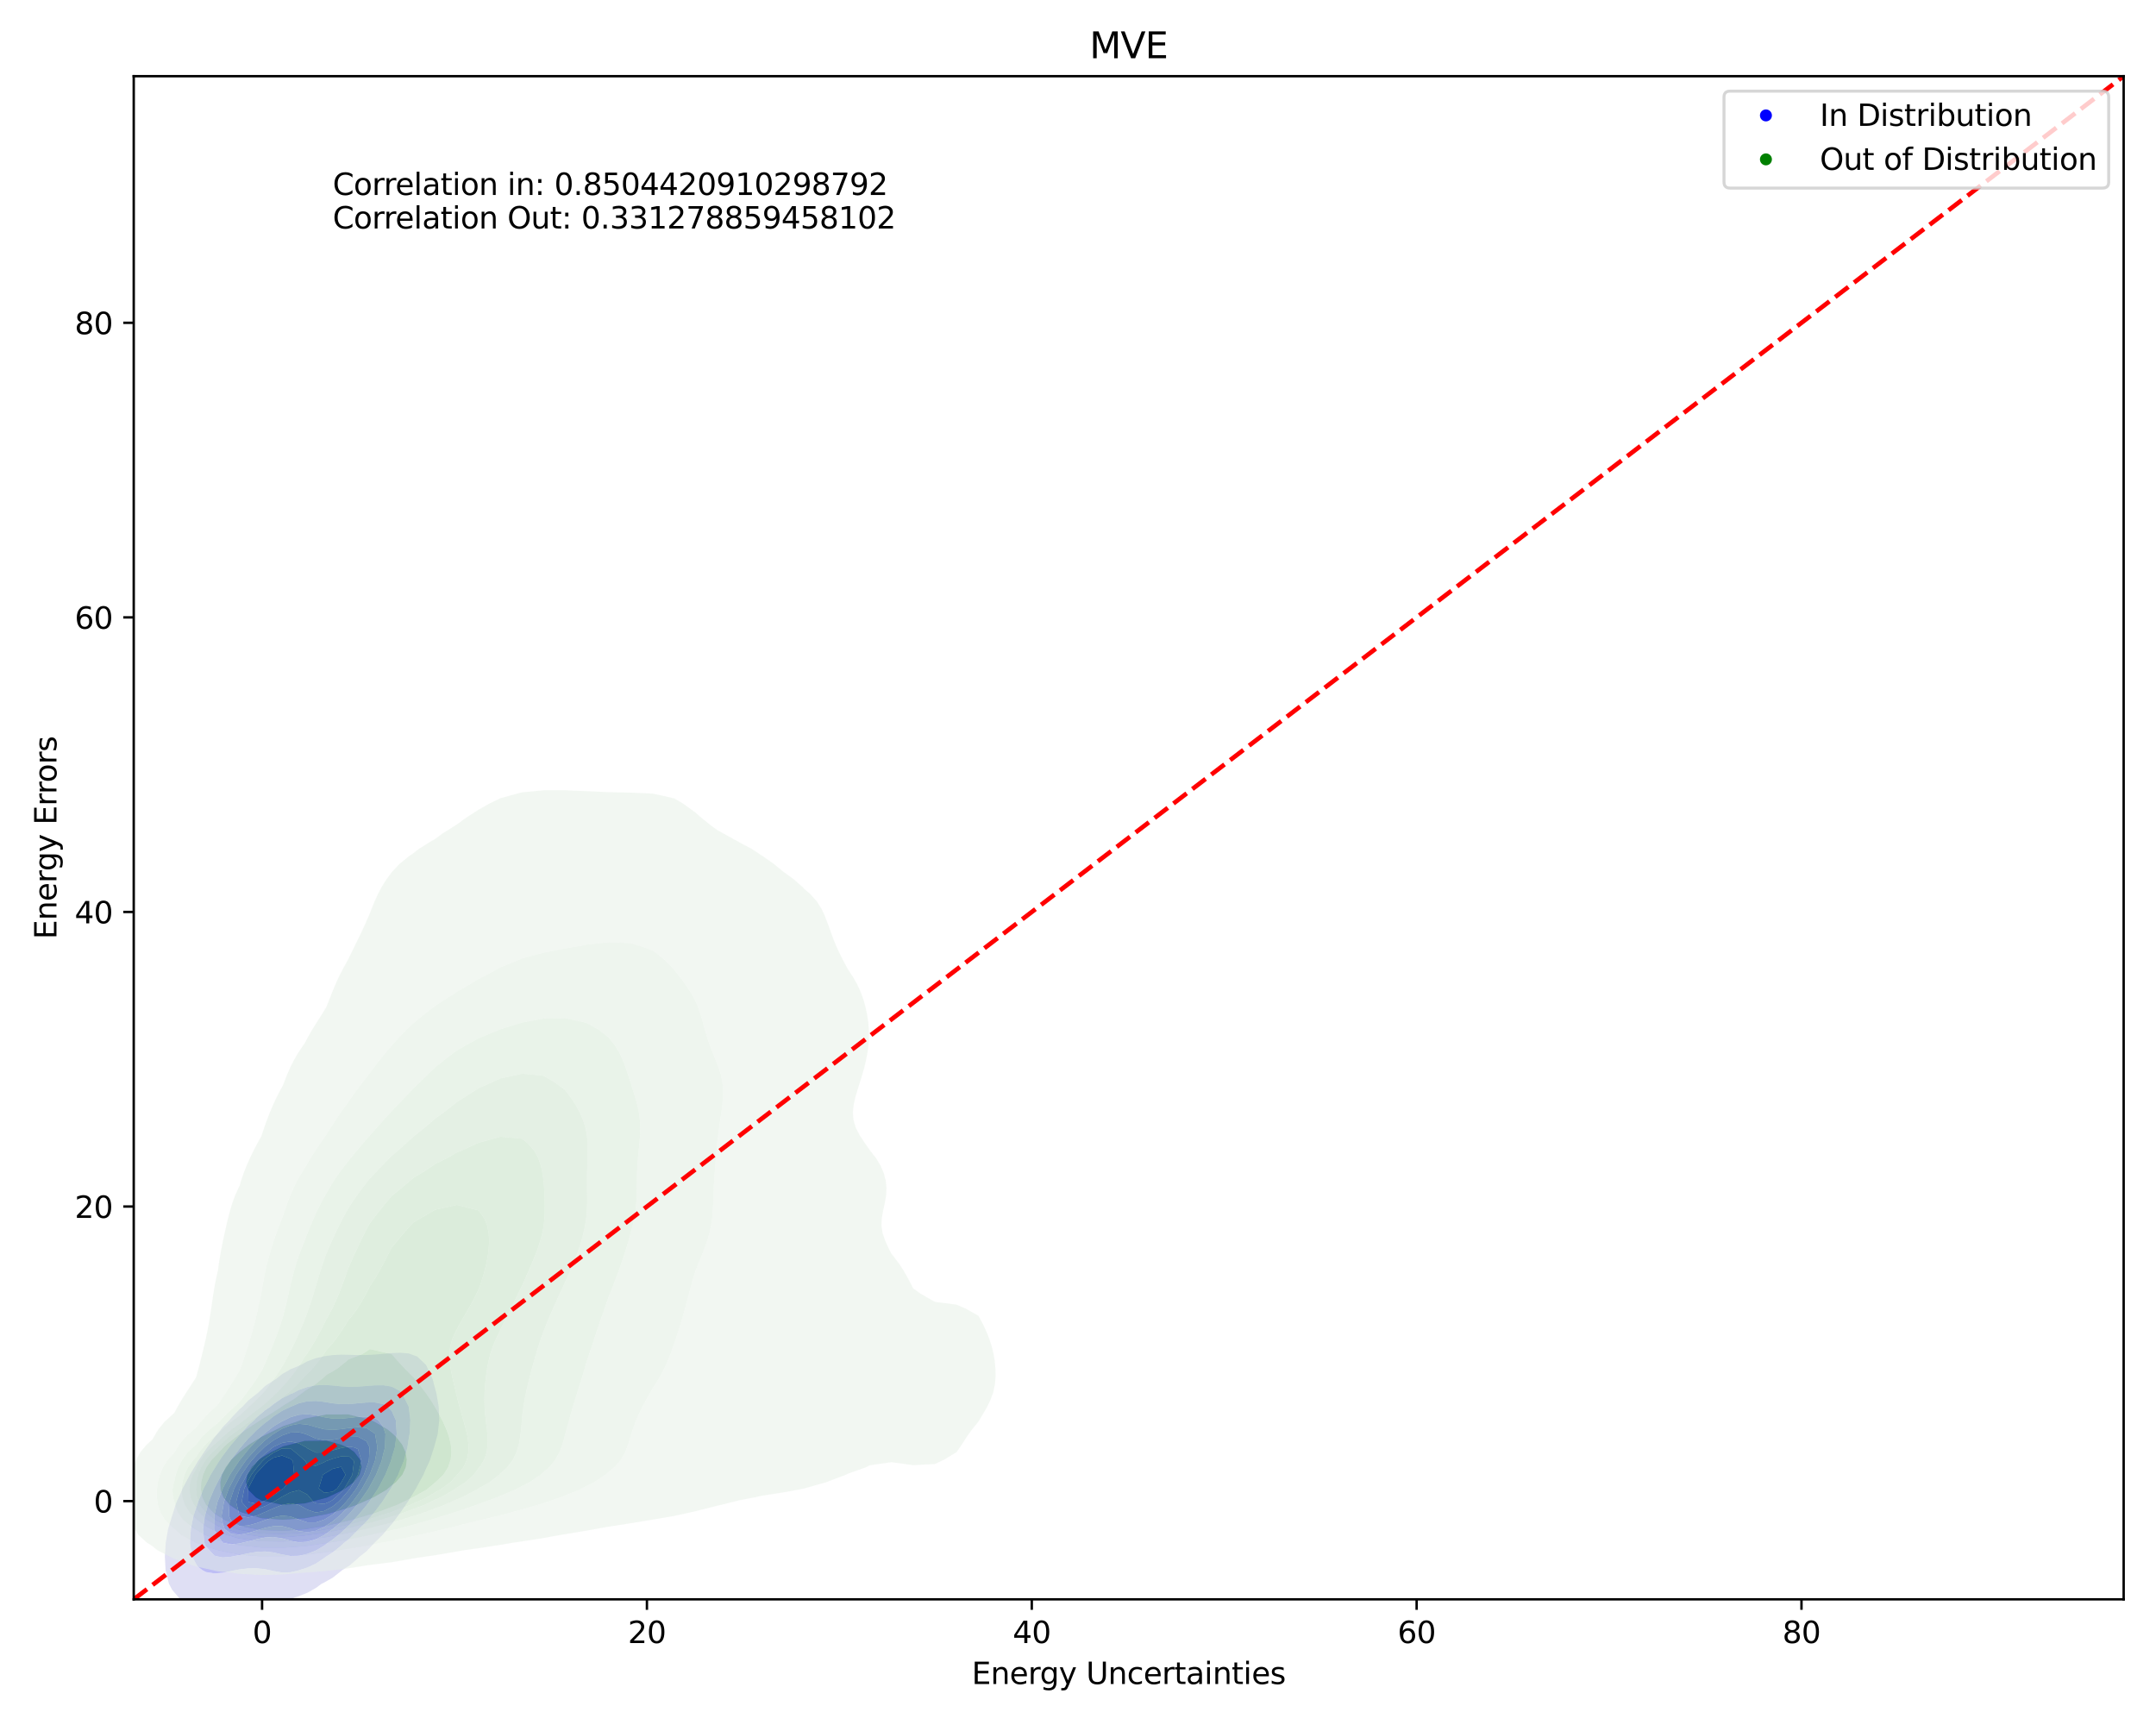<?xml version="1.0" encoding="utf-8" standalone="no"?>
<!DOCTYPE svg PUBLIC "-//W3C//DTD SVG 1.1//EN"
  "http://www.w3.org/Graphics/SVG/1.1/DTD/svg11.dtd">
<svg xmlns:xlink="http://www.w3.org/1999/xlink" width="720pt" height="576pt" viewBox="0 0 720 576" xmlns="http://www.w3.org/2000/svg" version="1.1">
 <defs>
  <style type="text/css">*{stroke-linejoin: round; stroke-linecap: butt}</style>
 </defs>
 <g id="figure_1">
  <g id="patch_1">
   <path d="M 0 576 
L 720 576 
L 720 0 
L 0 0 
z
" style="fill: #ffffff"/>
  </g>
  <g id="axes_1">
   <g id="patch_2">
    <path d="M 44.66 534.04 
L 709.2 534.04 
L 709.2 25.44 
L 44.66 25.44 
z
" style="fill: #ffffff"/>
   </g>
   <g id="QuadContourSet_1">
    <path d="M 60.313 533.925 
L 63.134 535.193 
L 65.955 535.538 
L 68.776 535.388 
L 71.597 534.971 
L 74.418 534.477 
L 77.239 534.134 
L 80.06 534.153 
L 82.881 534.548 
L 85.702 535.082 
L 88.523 535.444 
L 91.344 535.445 
L 94.165 535.018 
L 96.986 534.111 
L 98.447 533.387 
L 99.807 532.974 
L 102.628 531.848 
L 105.449 530.266 
L 107.407 528.837 
L 108.27 528.415 
L 111.091 526.82 
L 113.912 524.59 
L 114.267 524.288 
L 116.733 522.748 
L 119.554 520.317 
L 120.144 519.738 
L 122.375 518.005 
L 125.037 515.189 
L 125.196 515.044 
L 128.017 512.243 
L 129.325 510.639 
L 130.838 508.922 
L 132.964 506.09 
L 133.659 505.16 
L 136.136 501.54 
L 136.48 500.991 
L 138.944 496.991 
L 139.301 496.3 
L 141.407 492.441 
L 142.122 490.728 
L 143.465 487.891 
L 144.943 483.385 
L 144.96 483.342 
L 146.182 478.792 
L 146.689 474.243 
L 146.507 469.693 
L 145.733 465.144 
L 144.943 462.315 
L 144.528 460.594 
L 142.422 456.045 
L 142.122 455.615 
L 139.301 452.942 
L 136.48 451.93 
L 133.659 451.695 
L 130.838 451.81 
L 128.017 452.055 
L 125.196 452.3 
L 122.375 452.456 
L 119.554 452.472 
L 116.733 452.387 
L 113.912 452.34 
L 111.091 452.475 
L 108.27 452.859 
L 105.449 453.53 
L 102.628 454.557 
L 99.866 456.045 
L 99.807 456.065 
L 96.986 457.213 
L 94.165 458.854 
L 92.017 460.594 
L 91.344 460.965 
L 88.523 462.825 
L 86.092 465.144 
L 85.702 465.418 
L 82.881 467.663 
L 80.994 469.693 
L 80.06 470.497 
L 77.239 473.467 
L 76.588 474.243 
L 74.418 476.487 
L 72.613 478.792 
L 71.597 480.011 
L 69.183 483.342 
L 68.776 483.914 
L 66.136 487.891 
L 65.955 488.193 
L 63.402 492.441 
L 63.134 492.979 
L 60.984 496.991 
L 60.313 498.646 
L 58.955 501.54 
L 57.492 506.09 
L 57.492 506.09 
L 56.109 510.639 
L 55.342 515.189 
L 55.053 519.738 
L 55.291 524.288 
L 56.419 528.837 
L 57.492 530.859 
L 59.66 533.387 
z
M 67.577 524.288 
L 65.955 523.006 
L 64.121 519.738 
L 63.458 515.189 
L 63.726 510.639 
L 64.619 506.09 
L 65.955 502.225 
L 66.151 501.54 
L 68.01 496.991 
L 68.776 495.556 
L 70.351 492.441 
L 71.597 490.411 
L 73.17 487.891 
L 74.418 486.087 
L 76.491 483.342 
L 77.239 482.367 
L 80.06 479.111 
L 80.364 478.792 
L 82.881 475.958 
L 84.831 474.243 
L 85.702 473.35 
L 88.523 470.906 
L 90.339 469.693 
L 91.344 468.842 
L 94.165 466.905 
L 96.986 465.508 
L 97.929 465.144 
L 99.807 464.144 
L 102.628 463.139 
L 105.449 462.585 
L 108.27 462.439 
L 111.091 462.625 
L 113.912 462.923 
L 116.733 463.081 
L 119.554 463.013 
L 122.375 462.797 
L 125.196 462.581 
L 128.017 462.554 
L 130.838 463.009 
L 133.659 464.536 
L 134.246 465.144 
L 136.48 469.693 
L 136.48 469.693 
L 137.029 474.243 
L 136.783 478.792 
L 136.48 480.423 
L 136.054 483.342 
L 134.823 487.891 
L 133.659 490.645 
L 132.978 492.441 
L 130.838 496.428 
L 130.548 496.991 
L 128.017 500.907 
L 127.595 501.54 
L 125.196 504.733 
L 124.066 506.09 
L 122.375 508.074 
L 119.774 510.639 
L 119.554 510.871 
L 116.733 513.721 
L 114.894 515.189 
L 113.912 516.106 
L 111.091 518.388 
L 108.918 519.738 
L 108.27 520.254 
L 105.449 522.116 
L 102.628 523.421 
L 99.927 524.288 
L 99.807 524.341 
L 96.986 525 
L 94.165 525.05 
L 91.344 524.58 
L 90.141 524.288 
L 88.523 523.974 
L 85.702 523.646 
L 82.881 523.692 
L 80.06 524.027 
L 78.517 524.288 
L 77.239 524.588 
L 74.418 525.17 
L 71.597 525.386 
L 68.776 524.926 
z
" clip-path="url(#pec9137d87e)" style="fill: #dfdff4"/>
    <path d="M 68.776 524.926 
L 71.597 525.386 
L 74.418 525.17 
L 77.239 524.588 
L 78.517 524.288 
L 80.06 524.027 
L 82.881 523.692 
L 85.702 523.646 
L 88.523 523.974 
L 90.141 524.288 
L 91.344 524.58 
L 94.165 525.05 
L 96.986 525 
L 99.807 524.341 
L 99.927 524.288 
L 102.628 523.421 
L 105.449 522.116 
L 108.27 520.254 
L 108.918 519.738 
L 111.091 518.388 
L 113.912 516.106 
L 114.894 515.189 
L 116.733 513.721 
L 119.554 510.871 
L 119.774 510.639 
L 122.375 508.074 
L 124.066 506.09 
L 125.196 504.733 
L 127.595 501.54 
L 128.017 500.907 
L 130.548 496.991 
L 130.838 496.428 
L 132.978 492.441 
L 133.659 490.645 
L 134.823 487.891 
L 136.054 483.342 
L 136.48 480.423 
L 136.783 478.792 
L 137.029 474.243 
L 136.48 469.693 
L 136.48 469.693 
L 134.246 465.144 
L 133.659 464.536 
L 130.838 463.009 
L 128.017 462.554 
L 125.196 462.581 
L 122.375 462.797 
L 119.554 463.013 
L 116.733 463.081 
L 113.912 462.923 
L 111.091 462.625 
L 108.27 462.439 
L 105.449 462.585 
L 102.628 463.139 
L 99.807 464.144 
L 97.929 465.144 
L 96.986 465.508 
L 94.165 466.905 
L 91.344 468.842 
L 90.339 469.693 
L 88.523 470.906 
L 85.702 473.35 
L 84.831 474.243 
L 82.881 475.958 
L 80.364 478.792 
L 80.06 479.111 
L 77.239 482.367 
L 76.491 483.342 
L 74.418 486.087 
L 73.17 487.891 
L 71.597 490.411 
L 70.351 492.441 
L 68.776 495.556 
L 68.01 496.991 
L 66.151 501.54 
L 65.955 502.225 
L 64.619 506.09 
L 63.726 510.639 
L 63.458 515.189 
L 64.121 519.738 
L 65.955 523.006 
L 67.577 524.288 
z
M 72.723 519.738 
L 71.597 519.461 
L 68.776 516.398 
L 68.237 515.189 
L 67.783 510.639 
L 68.411 506.09 
L 68.776 504.927 
L 69.673 501.54 
L 71.597 496.991 
L 71.597 496.991 
L 73.924 492.441 
L 74.418 491.649 
L 76.835 487.891 
L 77.239 487.325 
L 80.06 483.665 
L 80.331 483.342 
L 82.881 480.35 
L 84.49 478.792 
L 85.702 477.53 
L 88.523 475.101 
L 89.739 474.243 
L 91.344 472.916 
L 94.165 471.11 
L 96.986 469.766 
L 97.198 469.693 
L 99.807 468.564 
L 102.628 467.909 
L 105.449 467.78 
L 108.27 468.095 
L 111.091 468.572 
L 113.912 468.854 
L 116.733 468.814 
L 119.554 468.565 
L 122.375 468.305 
L 125.196 468.278 
L 128.017 468.851 
L 129.426 469.693 
L 130.838 471.15 
L 132.201 474.243 
L 132.492 478.792 
L 131.862 483.342 
L 130.838 486.703 
L 130.529 487.891 
L 128.708 492.441 
L 128.017 493.715 
L 126.294 496.991 
L 125.196 498.671 
L 123.243 501.54 
L 122.375 502.68 
L 119.554 506.014 
L 119.487 506.09 
L 116.733 509.152 
L 115.096 510.639 
L 113.912 511.804 
L 111.091 514.113 
L 109.451 515.189 
L 108.27 516.105 
L 105.449 517.756 
L 102.628 518.873 
L 99.807 519.498 
L 96.986 519.547 
L 94.165 519.05 
L 91.344 518.393 
L 88.523 518.059 
L 85.702 518.203 
L 82.881 518.676 
L 80.06 519.266 
L 77.53 519.738 
L 77.239 519.807 
L 74.418 520.06 
z
" clip-path="url(#pec9137d87e)" style="fill: #bebef5"/>
    <path d="M 74.418 520.06 
L 77.239 519.807 
L 77.53 519.738 
L 80.06 519.266 
L 82.881 518.676 
L 85.702 518.203 
L 88.523 518.059 
L 91.344 518.393 
L 94.165 519.05 
L 96.986 519.547 
L 99.807 519.498 
L 102.628 518.873 
L 105.449 517.756 
L 108.27 516.105 
L 109.451 515.189 
L 111.091 514.113 
L 113.912 511.804 
L 115.096 510.639 
L 116.733 509.152 
L 119.487 506.09 
L 119.554 506.014 
L 122.375 502.68 
L 123.243 501.54 
L 125.196 498.671 
L 126.294 496.991 
L 128.017 493.715 
L 128.708 492.441 
L 130.529 487.891 
L 130.838 486.703 
L 131.862 483.342 
L 132.492 478.792 
L 132.201 474.243 
L 130.838 471.15 
L 129.426 469.693 
L 128.017 468.851 
L 125.196 468.278 
L 122.375 468.305 
L 119.554 468.565 
L 116.733 468.814 
L 113.912 468.854 
L 111.091 468.572 
L 108.27 468.095 
L 105.449 467.78 
L 102.628 467.909 
L 99.807 468.564 
L 97.198 469.693 
L 96.986 469.766 
L 94.165 471.11 
L 91.344 472.916 
L 89.739 474.243 
L 88.523 475.101 
L 85.702 477.53 
L 84.49 478.792 
L 82.881 480.35 
L 80.331 483.342 
L 80.06 483.665 
L 77.239 487.325 
L 76.835 487.891 
L 74.418 491.649 
L 73.924 492.441 
L 71.597 496.991 
L 71.597 496.991 
L 69.673 501.54 
L 68.776 504.927 
L 68.411 506.09 
L 67.783 510.639 
L 68.237 515.189 
L 68.776 516.398 
L 71.597 519.461 
L 72.723 519.738 
z
M 74.418 515.189 
L 74.418 515.189 
L 71.597 510.966 
L 71.494 510.639 
L 71.566 506.09 
L 71.597 505.974 
L 72.606 501.54 
L 74.415 496.991 
L 74.418 496.985 
L 76.771 492.441 
L 77.239 491.709 
L 79.794 487.891 
L 80.06 487.535 
L 82.881 484.043 
L 83.519 483.342 
L 85.702 480.994 
L 88.226 478.792 
L 88.523 478.515 
L 91.344 476.286 
L 94.165 474.606 
L 94.984 474.243 
L 96.986 473.222 
L 99.807 472.402 
L 102.628 472.192 
L 105.449 472.568 
L 108.27 473.232 
L 111.091 473.689 
L 113.912 473.717 
L 116.733 473.441 
L 119.554 473.106 
L 122.375 472.995 
L 125.196 473.525 
L 126.347 474.243 
L 128.017 476.571 
L 128.728 478.792 
L 128.565 483.342 
L 128.017 485.363 
L 127.421 487.891 
L 125.59 492.441 
L 125.196 493.162 
L 123.135 496.991 
L 122.375 498.133 
L 119.977 501.54 
L 119.554 502.081 
L 116.733 505.382 
L 116.047 506.09 
L 113.912 508.269 
L 111.091 510.573 
L 110.991 510.639 
L 108.27 512.589 
L 105.449 513.994 
L 102.628 514.849 
L 99.807 515.02 
L 96.986 514.467 
L 94.165 513.657 
L 91.344 513.236 
L 88.523 513.404 
L 85.702 513.97 
L 82.881 514.684 
L 80.74 515.189 
L 80.06 515.373 
L 77.239 515.718 
z
" clip-path="url(#pec9137d87e)" style="fill: #9d9df7"/>
    <path d="M 77.239 515.718 
L 80.06 515.373 
L 80.74 515.189 
L 82.881 514.684 
L 85.702 513.97 
L 88.523 513.404 
L 91.344 513.236 
L 94.165 513.657 
L 96.986 514.467 
L 99.807 515.02 
L 102.628 514.849 
L 105.449 513.994 
L 108.27 512.589 
L 110.991 510.639 
L 111.091 510.573 
L 113.912 508.269 
L 116.047 506.09 
L 116.733 505.382 
L 119.554 502.081 
L 119.977 501.54 
L 122.375 498.133 
L 123.135 496.991 
L 125.196 493.162 
L 125.59 492.441 
L 127.421 487.891 
L 128.017 485.363 
L 128.565 483.342 
L 128.728 478.792 
L 128.017 476.571 
L 126.347 474.243 
L 125.196 473.525 
L 122.375 472.995 
L 119.554 473.106 
L 116.733 473.441 
L 113.912 473.717 
L 111.091 473.689 
L 108.27 473.232 
L 105.449 472.568 
L 102.628 472.192 
L 99.807 472.402 
L 96.986 473.222 
L 94.984 474.243 
L 94.165 474.606 
L 91.344 476.286 
L 88.523 478.515 
L 88.226 478.792 
L 85.702 480.994 
L 83.519 483.342 
L 82.881 484.043 
L 80.06 487.535 
L 79.794 487.891 
L 77.239 491.709 
L 76.771 492.441 
L 74.418 496.985 
L 74.415 496.991 
L 72.606 501.54 
L 71.597 505.974 
L 71.566 506.09 
L 71.494 510.639 
L 71.597 510.966 
L 74.418 515.189 
L 74.418 515.189 
z
M 75.046 510.639 
L 74.418 508.772 
L 73.984 506.09 
L 74.418 503.726 
L 74.766 501.54 
L 76.416 496.991 
L 77.239 495.436 
L 78.809 492.441 
L 80.06 490.55 
L 81.934 487.891 
L 82.881 486.7 
L 85.702 483.581 
L 85.946 483.342 
L 88.523 480.912 
L 91.34 478.792 
L 91.344 478.789 
L 94.165 477.066 
L 96.986 475.948 
L 99.807 475.445 
L 102.628 475.686 
L 105.449 476.505 
L 108.27 477.239 
L 111.091 477.442 
L 113.912 477.2 
L 116.733 476.794 
L 119.554 476.527 
L 122.375 476.817 
L 125.196 478.696 
L 125.261 478.792 
L 126.041 483.342 
L 125.196 487.891 
L 125.196 487.891 
L 123.455 492.441 
L 122.375 494.41 
L 120.953 496.991 
L 119.554 499.018 
L 117.674 501.54 
L 116.733 502.67 
L 113.912 505.603 
L 113.361 506.09 
L 111.091 508.041 
L 108.27 509.875 
L 106.552 510.639 
L 105.449 511.156 
L 102.628 511.629 
L 99.807 511.27 
L 97.871 510.639 
L 96.986 510.304 
L 94.165 509.588 
L 91.344 509.612 
L 88.523 510.176 
L 87.008 510.639 
L 85.702 511.048 
L 82.881 511.921 
L 80.06 512.44 
L 77.239 512.191 
z
" clip-path="url(#pec9137d87e)" style="fill: #7e7ef9"/>
    <path d="M 77.239 512.191 
L 80.06 512.44 
L 82.881 511.921 
L 85.702 511.048 
L 87.008 510.639 
L 88.523 510.176 
L 91.344 509.612 
L 94.165 509.588 
L 96.986 510.304 
L 97.871 510.639 
L 99.807 511.27 
L 102.628 511.629 
L 105.449 511.156 
L 106.552 510.639 
L 108.27 509.875 
L 111.091 508.041 
L 113.361 506.09 
L 113.912 505.603 
L 116.733 502.67 
L 117.674 501.54 
L 119.554 499.018 
L 120.953 496.991 
L 122.375 494.41 
L 123.455 492.441 
L 125.196 487.891 
L 125.196 487.891 
L 126.041 483.342 
L 125.261 478.792 
L 125.196 478.696 
L 122.375 476.817 
L 119.554 476.527 
L 116.733 476.794 
L 113.912 477.2 
L 111.091 477.442 
L 108.27 477.239 
L 105.449 476.505 
L 102.628 475.686 
L 99.807 475.445 
L 96.986 475.948 
L 94.165 477.066 
L 91.344 478.789 
L 91.34 478.792 
L 88.523 480.912 
L 85.946 483.342 
L 85.702 483.581 
L 82.881 486.7 
L 81.934 487.891 
L 80.06 490.55 
L 78.809 492.441 
L 77.239 495.436 
L 76.416 496.991 
L 74.766 501.54 
L 74.418 503.726 
L 73.984 506.09 
L 74.418 508.772 
L 75.046 510.639 
z
M 76.421 506.09 
L 76.668 501.54 
L 77.239 499.924 
L 78.208 496.991 
L 80.06 493.465 
L 80.601 492.441 
L 82.881 489.181 
L 83.857 487.891 
L 85.702 485.789 
L 88.203 483.342 
L 88.523 483.04 
L 91.344 480.923 
L 94.165 479.33 
L 95.731 478.792 
L 96.986 478.36 
L 99.807 478.265 
L 101.891 478.792 
L 102.628 479.077 
L 105.449 480.352 
L 108.27 480.921 
L 111.091 480.776 
L 113.912 480.291 
L 116.733 479.812 
L 119.554 479.74 
L 122.375 481.235 
L 123.436 483.342 
L 123.168 487.891 
L 122.375 490.069 
L 121.548 492.441 
L 119.554 496.07 
L 119.032 496.991 
L 116.733 500.085 
L 115.533 501.54 
L 113.912 503.252 
L 111.091 505.707 
L 110.496 506.09 
L 108.27 507.436 
L 105.449 508.349 
L 102.628 508.338 
L 99.807 507.41 
L 96.986 506.361 
L 94.165 506.09 
L 94.165 506.09 
L 94.165 506.09 
L 91.344 506.643 
L 88.523 507.598 
L 85.702 508.589 
L 82.881 509.374 
L 80.06 509.588 
L 77.239 507.85 
z
" clip-path="url(#pec9137d87e)" style="fill: #6464fa"/>
    <path d="M 77.239 507.85 
L 80.06 509.588 
L 82.881 509.374 
L 85.702 508.589 
L 88.523 507.598 
L 91.344 506.643 
L 94.165 506.09 
L 94.165 506.09 
L 94.165 506.09 
L 96.986 506.361 
L 99.807 507.41 
L 102.628 508.338 
L 105.449 508.349 
L 108.27 507.436 
L 110.496 506.09 
L 111.091 505.707 
L 113.912 503.252 
L 115.533 501.54 
L 116.733 500.085 
L 119.032 496.991 
L 119.554 496.07 
L 121.548 492.441 
L 122.375 490.069 
L 123.168 487.891 
L 123.436 483.342 
L 122.375 481.235 
L 119.554 479.74 
L 116.733 479.812 
L 113.912 480.291 
L 111.091 480.776 
L 108.27 480.921 
L 105.449 480.352 
L 102.628 479.077 
L 101.891 478.792 
L 99.807 478.265 
L 96.986 478.36 
L 95.731 478.792 
L 94.165 479.33 
L 91.344 480.923 
L 88.523 483.04 
L 88.203 483.342 
L 85.702 485.789 
L 83.857 487.891 
L 82.881 489.181 
L 80.601 492.441 
L 80.06 493.465 
L 78.208 496.991 
L 77.239 499.924 
L 76.668 501.54 
L 76.421 506.09 
z
M 79.958 506.09 
L 78.856 501.54 
L 80.042 496.991 
L 80.06 496.956 
L 82.445 492.441 
L 82.881 491.819 
L 85.702 488.112 
L 85.89 487.891 
L 88.523 485.375 
L 91.052 483.342 
L 91.344 483.123 
L 94.165 481.806 
L 96.986 481.329 
L 99.807 481.971 
L 102.358 483.342 
L 102.628 483.598 
L 105.449 485.033 
L 108.27 484.999 
L 111.091 484.325 
L 113.912 483.503 
L 114.792 483.342 
L 116.733 483.051 
L 118.417 483.342 
L 119.554 483.896 
L 120.719 487.891 
L 119.554 492.389 
L 119.541 492.441 
L 116.966 496.991 
L 116.733 497.304 
L 113.912 500.583 
L 112.94 501.54 
L 111.091 503.033 
L 108.27 504.536 
L 105.449 505.048 
L 102.628 504.084 
L 99.807 502.517 
L 96.986 501.959 
L 94.165 502.534 
L 91.344 503.646 
L 88.523 504.887 
L 85.702 506.09 
L 85.702 506.09 
L 82.881 506.7 
L 80.06 506.176 
z
" clip-path="url(#pec9137d87e)" style="fill: #4a4afb"/>
    <path d="M 80.06 506.176 
L 82.881 506.7 
L 85.702 506.09 
L 85.702 506.09 
L 88.523 504.887 
L 91.344 503.646 
L 94.165 502.534 
L 96.986 501.959 
L 99.807 502.517 
L 102.628 504.084 
L 105.449 505.048 
L 108.27 504.536 
L 111.091 503.033 
L 112.94 501.54 
L 113.912 500.583 
L 116.733 497.304 
L 116.966 496.991 
L 119.541 492.441 
L 119.554 492.389 
L 120.719 487.891 
L 119.554 483.896 
L 118.417 483.342 
L 116.733 483.051 
L 114.792 483.342 
L 113.912 483.503 
L 111.091 484.325 
L 108.27 484.999 
L 105.449 485.033 
L 102.628 483.598 
L 102.358 483.342 
L 99.807 481.971 
L 96.986 481.329 
L 94.165 481.806 
L 91.344 483.123 
L 91.052 483.342 
L 88.523 485.375 
L 85.89 487.891 
L 85.702 488.112 
L 82.881 491.819 
L 82.445 492.441 
L 80.06 496.956 
L 80.042 496.991 
L 78.856 501.54 
L 79.958 506.09 
z
M 80.712 501.54 
L 81.575 496.991 
L 82.881 494.439 
L 83.93 492.441 
L 85.702 490.151 
L 87.631 487.891 
L 88.523 487.039 
L 91.344 485.054 
L 94.165 483.676 
L 96.986 483.633 
L 99.807 485.927 
L 101.985 487.891 
L 102.628 489.059 
L 105.449 489.447 
L 108.27 488.252 
L 108.877 487.891 
L 111.091 487.097 
L 113.912 486.3 
L 116.733 486.385 
L 118.232 487.891 
L 117.665 492.441 
L 116.733 494.132 
L 115.04 496.991 
L 113.912 498.28 
L 111.091 500.86 
L 109.858 501.54 
L 108.27 502.176 
L 105.449 501.926 
L 104.674 501.54 
L 102.628 499.039 
L 99.807 497.581 
L 96.986 498.309 
L 94.165 499.791 
L 91.344 501.54 
L 91.344 501.54 
L 88.523 502.924 
L 85.702 503.937 
L 82.881 504.063 
z
" clip-path="url(#pec9137d87e)" style="fill: #3434fc"/>
    <path d="M 82.881 504.063 
L 85.702 503.937 
L 88.523 502.924 
L 91.344 501.54 
L 91.344 501.54 
L 94.165 499.791 
L 96.986 498.309 
L 99.807 497.581 
L 102.628 499.039 
L 104.674 501.54 
L 105.449 501.926 
L 108.27 502.176 
L 109.858 501.54 
L 111.091 500.86 
L 113.912 498.28 
L 115.04 496.991 
L 116.733 494.132 
L 117.665 492.441 
L 118.232 487.891 
L 116.733 486.385 
L 113.912 486.3 
L 111.091 487.097 
L 108.877 487.891 
L 108.27 488.252 
L 105.449 489.447 
L 102.628 489.059 
L 101.985 487.891 
L 99.807 485.927 
L 96.986 483.633 
L 94.165 483.676 
L 91.344 485.054 
L 88.523 487.039 
L 87.631 487.891 
L 85.702 490.151 
L 83.93 492.441 
L 82.881 494.439 
L 81.575 496.991 
L 80.712 501.54 
z
M 82.954 501.54 
L 82.881 496.991 
L 85.27 492.441 
L 85.702 491.883 
L 88.523 488.819 
L 89.568 487.891 
L 91.344 486.748 
L 94.165 486.02 
L 96.986 487.093 
L 97.816 487.891 
L 98.226 492.441 
L 96.986 493.975 
L 94.706 496.991 
L 94.165 497.331 
L 91.344 499.289 
L 88.523 501.097 
L 87.524 501.54 
L 85.702 502.107 
z
M 106.451 496.991 
L 107.826 492.441 
L 108.27 492.143 
L 111.091 490.457 
L 113.912 489.776 
L 115.405 492.441 
L 113.912 495.07 
L 112.614 496.991 
L 111.091 498.096 
L 108.27 498.463 
z
" clip-path="url(#pec9137d87e)" style="fill: #2323fd"/>
    <path d="M 85.702 502.107 
L 87.524 501.54 
L 88.523 501.097 
L 91.344 499.289 
L 94.165 497.331 
L 94.706 496.991 
L 96.986 493.975 
L 98.226 492.441 
L 97.816 487.891 
L 96.986 487.093 
L 94.165 486.02 
L 91.344 486.748 
L 89.568 487.891 
L 88.523 488.819 
L 85.702 491.883 
L 85.27 492.441 
L 82.881 496.991 
L 82.954 501.54 
z
M 108.27 498.463 
L 111.091 498.096 
L 112.614 496.991 
L 113.912 495.07 
L 115.405 492.441 
L 113.912 489.776 
L 111.091 490.457 
L 108.27 492.143 
L 107.826 492.441 
L 106.451 496.991 
z
" clip-path="url(#pec9137d87e)" style="fill: #0d0dfe"/>
   </g>
   <g id="QuadContourSet_2">
    <path d="M 79.989 525.521 
L 87.245 525.904 
L 94.501 525.735 
L 101.026 525.167 
L 101.758 525.13 
L 109.014 524.555 
L 116.27 523.697 
L 122.751 522.649 
L 123.526 522.559 
L 130.782 521.645 
L 138.038 520.39 
L 139.474 520.131 
L 145.294 519.308 
L 152.55 518.068 
L 155.176 517.612 
L 159.807 516.961 
L 167.063 515.849 
L 171.5 515.094 
L 174.319 514.692 
L 181.575 513.557 
L 186.95 512.576 
L 188.831 512.27 
L 196.087 511.058 
L 201.612 510.058 
L 203.343 509.762 
L 210.599 508.631 
L 217.225 507.54 
L 217.856 507.438 
L 225.112 506.196 
L 230.473 505.022 
L 232.368 504.585 
L 239.624 502.757 
L 240.782 502.503 
L 246.88 500.964 
L 251.983 499.985 
L 254.136 499.498 
L 261.392 498.355 
L 266.289 497.467 
L 268.648 496.996 
L 275.84 494.949 
L 275.905 494.927 
L 282.478 492.431 
L 283.161 492.091 
L 289.246 489.913 
L 290.417 489.286 
L 297.673 488.236 
L 304.929 489.239 
L 312.185 488.858 
L 315.306 487.394 
L 319.441 484.876 
L 319.441 484.876 
L 321.19 482.358 
L 322.815 479.84 
L 324.601 477.322 
L 326.659 474.804 
L 326.697 474.756 
L 328.201 472.285 
L 329.649 469.767 
L 330.862 467.249 
L 331.735 464.731 
L 332.253 462.213 
L 332.464 459.695 
L 332.437 457.176 
L 332.215 454.658 
L 331.809 452.14 
L 331.208 449.622 
L 330.397 447.104 
L 329.392 444.586 
L 328.218 442.067 
L 326.846 439.549 
L 326.697 439.322 
L 322.606 437.031 
L 319.441 435.641 
L 312.185 434.699 
L 311.854 434.513 
L 307.453 431.995 
L 304.929 430.163 
L 304.589 429.477 
L 303.286 426.958 
L 301.872 424.44 
L 300.229 421.922 
L 298.321 419.404 
L 297.673 418.614 
L 296.811 416.886 
L 295.635 414.367 
L 294.766 411.849 
L 294.37 409.331 
L 294.464 406.813 
L 294.909 404.295 
L 295.47 401.777 
L 295.907 399.258 
L 296.047 396.74 
L 295.799 394.222 
L 295.133 391.704 
L 294.045 389.186 
L 292.522 386.668 
L 290.561 384.149 
L 290.417 383.985 
L 288.779 381.631 
L 287.114 379.113 
L 285.813 376.595 
L 285.044 374.077 
L 284.823 371.559 
L 285.058 369.04 
L 285.612 366.522 
L 286.345 364.004 
L 287.143 361.486 
L 287.924 358.968 
L 288.632 356.45 
L 289.235 353.931 
L 289.707 351.413 
L 290.029 348.895 
L 290.183 346.377 
L 290.159 343.859 
L 289.955 341.341 
L 289.582 338.822 
L 289.047 336.304 
L 288.342 333.786 
L 287.438 331.268 
L 286.289 328.75 
L 284.866 326.232 
L 283.198 323.713 
L 283.161 323.658 
L 281.839 321.195 
L 280.547 318.677 
L 279.372 316.159 
L 278.335 313.641 
L 277.409 311.123 
L 276.51 308.604 
L 275.905 307.043 
L 275.55 306.086 
L 274.413 303.568 
L 272.821 301.05 
L 270.58 298.532 
L 268.648 296.866 
L 267.823 296.014 
L 264.934 293.495 
L 261.459 290.977 
L 261.392 290.931 
L 258.397 288.459 
L 254.807 285.941 
L 254.136 285.514 
L 250.983 283.423 
L 246.88 281.246 
L 246.277 280.905 
L 241.706 278.386 
L 239.624 277.213 
L 237.708 275.868 
L 234.555 273.35 
L 232.368 271.434 
L 231.584 270.832 
L 228.084 268.314 
L 225.112 266.596 
L 221.706 265.796 
L 217.856 264.988 
L 210.599 264.672 
L 203.343 264.52 
L 196.087 264.184 
L 188.831 263.89 
L 181.575 263.891 
L 174.319 264.566 
L 169.78 265.796 
L 167.063 266.558 
L 163.461 268.314 
L 159.807 270.375 
L 159.09 270.832 
L 155.226 273.35 
L 152.55 275.326 
L 151.667 275.868 
L 147.688 278.386 
L 145.294 280.151 
L 143.954 280.905 
L 139.94 283.423 
L 138.038 284.901 
L 136.53 285.941 
L 133.422 288.459 
L 131.056 290.977 
L 130.782 291.335 
L 129.15 293.495 
L 127.556 296.014 
L 126.22 298.532 
L 125.076 301.05 
L 124.058 303.568 
L 123.526 304.915 
L 123.043 306.086 
L 121.934 308.604 
L 120.772 311.123 
L 119.56 313.641 
L 118.317 316.159 
L 117.081 318.677 
L 116.27 320.361 
L 115.806 321.195 
L 114.417 323.713 
L 113.145 326.232 
L 111.997 328.75 
L 110.95 331.268 
L 109.959 333.786 
L 109.014 336.197 
L 108.957 336.304 
L 107.41 338.822 
L 105.807 341.341 
L 104.242 343.859 
L 102.796 346.377 
L 101.758 348.349 
L 101.375 348.895 
L 99.654 351.413 
L 98.182 353.931 
L 96.92 356.45 
L 95.821 358.968 
L 94.842 361.486 
L 94.501 362.391 
L 93.612 364.004 
L 92.312 366.522 
L 91.141 369.04 
L 90.081 371.559 
L 89.112 374.077 
L 88.212 376.595 
L 87.362 379.113 
L 87.245 379.445 
L 86.03 381.631 
L 84.704 384.149 
L 83.48 386.668 
L 82.369 389.186 
L 81.381 391.704 
L 80.522 394.222 
L 79.989 396.009 
L 79.614 396.74 
L 78.483 399.258 
L 77.566 401.777 
L 76.807 404.295 
L 76.153 406.813 
L 75.558 409.331 
L 74.996 411.849 
L 74.459 414.367 
L 73.952 416.886 
L 73.49 419.404 
L 73.085 421.922 
L 72.742 424.44 
L 72.733 424.517 
L 72.158 426.958 
L 71.67 429.477 
L 71.257 431.995 
L 70.885 434.513 
L 70.52 437.031 
L 70.136 439.549 
L 69.711 442.067 
L 69.235 444.586 
L 68.707 447.104 
L 68.132 449.622 
L 67.522 452.14 
L 66.887 454.658 
L 66.231 457.176 
L 65.554 459.695 
L 65.477 459.939 
L 64.002 462.213 
L 62.354 464.731 
L 60.765 467.249 
L 59.295 469.767 
L 58.221 471.757 
L 57.65 472.285 
L 54.906 474.804 
L 52.848 477.322 
L 51.355 479.84 
L 50.965 480.595 
L 49 482.358 
L 46.89 484.876 
L 45.465 487.394 
L 44.497 489.913 
L 43.84 492.431 
L 43.709 493.13 
L 42.762 494.949 
L 41.987 497.467 
L 41.695 499.985 
L 41.862 502.503 
L 42.546 505.022 
L 43.709 507.217 
L 43.783 507.54 
L 44.686 510.058 
L 46.271 512.576 
L 49.049 515.094 
L 50.965 516.329 
L 52.527 517.612 
L 57.41 520.131 
L 58.221 520.482 
L 64.198 522.649 
L 65.477 523.06 
L 72.733 524.688 
L 77.498 525.167 
z
M 72.73 517.612 
L 65.477 515.094 
L 65.477 515.094 
L 60.596 512.576 
L 58.221 510.446 
L 57.701 510.058 
L 55.078 507.54 
L 53.558 505.022 
L 52.729 502.503 
L 52.37 499.985 
L 52.371 497.467 
L 52.693 494.949 
L 53.351 492.431 
L 54.416 489.913 
L 56.024 487.394 
L 58.221 485.028 
L 58.299 484.876 
L 59.786 482.358 
L 61.85 479.84 
L 64.692 477.322 
L 65.477 476.674 
L 66.956 474.804 
L 69.247 472.285 
L 71.926 469.767 
L 72.733 468.973 
L 73.925 467.249 
L 75.578 464.731 
L 77.198 462.213 
L 78.77 459.695 
L 79.989 457.639 
L 80.178 457.176 
L 81.077 454.658 
L 81.933 452.14 
L 82.749 449.622 
L 83.525 447.104 
L 84.253 444.586 
L 84.929 442.067 
L 85.553 439.549 
L 86.134 437.031 
L 86.688 434.513 
L 87.244 431.995 
L 87.245 431.987 
L 87.654 429.477 
L 88.103 426.958 
L 88.61 424.44 
L 89.189 421.922 
L 89.845 419.404 
L 90.58 416.886 
L 91.387 414.367 
L 92.257 411.849 
L 93.188 409.331 
L 94.181 406.813 
L 94.501 406.026 
L 95.058 404.295 
L 95.923 401.777 
L 96.889 399.258 
L 97.99 396.74 
L 99.256 394.222 
L 100.712 391.704 
L 101.758 390.074 
L 102.251 389.186 
L 103.727 386.668 
L 105.324 384.149 
L 107.023 381.631 
L 108.81 379.113 
L 109.014 378.819 
L 110.403 376.595 
L 112.019 374.077 
L 113.717 371.559 
L 115.527 369.04 
L 116.27 368.035 
L 117.31 366.522 
L 119.101 364.004 
L 120.993 361.486 
L 122.98 358.968 
L 123.526 358.281 
L 124.881 356.45 
L 126.806 353.931 
L 128.85 351.413 
L 130.782 349.193 
L 131.036 348.895 
L 133.285 346.377 
L 135.745 343.859 
L 138.038 341.698 
L 138.454 341.341 
L 141.473 338.822 
L 144.754 336.304 
L 145.294 335.895 
L 148.505 333.786 
L 152.461 331.268 
L 152.55 331.209 
L 156.759 328.75 
L 159.807 326.912 
L 161.15 326.232 
L 165.822 323.713 
L 167.063 323.006 
L 171.539 321.195 
L 174.319 320.012 
L 179.455 318.677 
L 181.575 318.091 
L 188.831 316.679 
L 191.83 316.159 
L 196.087 315.401 
L 203.343 314.588 
L 210.599 314.925 
L 214.679 316.159 
L 217.856 317.333 
L 219.787 318.677 
L 222.69 321.195 
L 225.038 323.713 
L 225.112 323.801 
L 227.037 326.232 
L 228.904 328.75 
L 230.594 331.268 
L 232.023 333.786 
L 232.368 334.526 
L 233.124 336.304 
L 233.978 338.822 
L 234.698 341.341 
L 235.392 343.859 
L 236.146 346.377 
L 237.01 348.895 
L 237.981 351.413 
L 238.994 353.931 
L 239.624 355.6 
L 239.969 356.45 
L 240.775 358.968 
L 241.274 361.486 
L 241.473 364.004 
L 241.426 366.522 
L 241.207 369.04 
L 240.883 371.559 
L 240.515 374.077 
L 240.149 376.595 
L 239.814 379.113 
L 239.624 380.756 
L 239.531 381.631 
L 239.294 384.149 
L 239.071 386.668 
L 238.856 389.186 
L 238.656 391.704 
L 238.486 394.222 
L 238.357 396.74 
L 238.264 399.258 
L 238.177 401.777 
L 238.049 404.295 
L 237.824 406.813 
L 237.448 409.331 
L 236.893 411.849 
L 236.155 414.367 
L 235.26 416.886 
L 234.262 419.404 
L 233.227 421.922 
L 232.368 424.086 
L 232.247 424.44 
L 231.466 426.958 
L 230.748 429.477 
L 230.071 431.995 
L 229.41 434.513 
L 228.736 437.031 
L 228.033 439.549 
L 227.292 442.067 
L 226.508 444.586 
L 225.669 447.104 
L 225.112 448.651 
L 224.799 449.622 
L 223.914 452.14 
L 222.906 454.658 
L 221.74 457.176 
L 220.389 459.695 
L 218.848 462.213 
L 217.856 463.716 
L 217.28 464.731 
L 215.873 467.249 
L 214.522 469.767 
L 213.294 472.285 
L 212.228 474.804 
L 211.314 477.322 
L 210.599 479.445 
L 210.499 479.84 
L 209.781 482.358 
L 208.809 484.876 
L 207.369 487.394 
L 205.193 489.913 
L 203.343 491.381 
L 202.226 492.431 
L 198.406 494.949 
L 196.087 496.066 
L 193.435 497.467 
L 188.831 499.3 
L 187.182 499.985 
L 181.575 501.866 
L 179.659 502.503 
L 174.319 504.037 
L 170.765 505.022 
L 167.063 505.961 
L 160.651 507.54 
L 159.807 507.739 
L 152.55 509.551 
L 150.523 510.058 
L 145.294 511.338 
L 139.677 512.576 
L 138.038 512.952 
L 130.782 514.519 
L 127.641 515.094 
L 123.526 515.941 
L 116.27 517.169 
L 112.978 517.612 
L 109.014 518.281 
L 101.758 519.174 
L 94.501 519.637 
L 87.245 519.666 
L 79.989 519.128 
L 72.733 517.613 
z
" clip-path="url(#pec9137d87e)" style="fill: #e7f1e7; fill-opacity: 0.5"/>
    <path d="M 72.733 517.613 
L 79.989 519.128 
L 87.245 519.666 
L 94.501 519.637 
L 101.758 519.174 
L 109.014 518.281 
L 112.978 517.612 
L 116.27 517.169 
L 123.526 515.941 
L 127.641 515.094 
L 130.782 514.519 
L 138.038 512.952 
L 139.677 512.576 
L 145.294 511.338 
L 150.523 510.058 
L 152.55 509.551 
L 159.807 507.739 
L 160.651 507.54 
L 167.063 505.961 
L 170.765 505.022 
L 174.319 504.037 
L 179.659 502.503 
L 181.575 501.866 
L 187.182 499.985 
L 188.831 499.3 
L 193.435 497.467 
L 196.087 496.066 
L 198.406 494.949 
L 202.226 492.431 
L 203.343 491.381 
L 205.193 489.913 
L 207.369 487.394 
L 208.809 484.876 
L 209.781 482.358 
L 210.499 479.84 
L 210.599 479.445 
L 211.314 477.322 
L 212.228 474.804 
L 213.294 472.285 
L 214.522 469.767 
L 215.873 467.249 
L 217.28 464.731 
L 217.856 463.716 
L 218.848 462.213 
L 220.389 459.695 
L 221.74 457.176 
L 222.906 454.658 
L 223.914 452.14 
L 224.799 449.622 
L 225.112 448.651 
L 225.669 447.104 
L 226.508 444.586 
L 227.292 442.067 
L 228.033 439.549 
L 228.736 437.031 
L 229.41 434.513 
L 230.071 431.995 
L 230.748 429.477 
L 231.466 426.958 
L 232.247 424.44 
L 232.368 424.086 
L 233.227 421.922 
L 234.262 419.404 
L 235.26 416.886 
L 236.155 414.367 
L 236.893 411.849 
L 237.448 409.331 
L 237.824 406.813 
L 238.049 404.295 
L 238.177 401.777 
L 238.264 399.258 
L 238.357 396.74 
L 238.486 394.222 
L 238.656 391.704 
L 238.856 389.186 
L 239.071 386.668 
L 239.294 384.149 
L 239.531 381.631 
L 239.624 380.756 
L 239.814 379.113 
L 240.149 376.595 
L 240.515 374.077 
L 240.883 371.559 
L 241.207 369.04 
L 241.426 366.522 
L 241.473 364.004 
L 241.274 361.486 
L 240.775 358.968 
L 239.969 356.45 
L 239.624 355.6 
L 238.994 353.931 
L 237.981 351.413 
L 237.01 348.895 
L 236.146 346.377 
L 235.392 343.859 
L 234.698 341.341 
L 233.978 338.822 
L 233.124 336.304 
L 232.368 334.526 
L 232.023 333.786 
L 230.594 331.268 
L 228.904 328.75 
L 227.037 326.232 
L 225.112 323.801 
L 225.038 323.713 
L 222.69 321.195 
L 219.787 318.677 
L 217.856 317.333 
L 214.679 316.159 
L 210.599 314.925 
L 203.343 314.588 
L 196.087 315.401 
L 191.83 316.159 
L 188.831 316.679 
L 181.575 318.091 
L 179.455 318.677 
L 174.319 320.012 
L 171.539 321.195 
L 167.063 323.006 
L 165.822 323.713 
L 161.15 326.232 
L 159.807 326.912 
L 156.759 328.75 
L 152.55 331.209 
L 152.461 331.268 
L 148.505 333.786 
L 145.294 335.895 
L 144.754 336.304 
L 141.473 338.822 
L 138.454 341.341 
L 138.038 341.698 
L 135.745 343.859 
L 133.285 346.377 
L 131.036 348.895 
L 130.782 349.193 
L 128.85 351.413 
L 126.806 353.931 
L 124.881 356.45 
L 123.526 358.281 
L 122.98 358.968 
L 120.993 361.486 
L 119.101 364.004 
L 117.31 366.522 
L 116.27 368.035 
L 115.527 369.04 
L 113.717 371.559 
L 112.019 374.077 
L 110.403 376.595 
L 109.014 378.819 
L 108.81 379.113 
L 107.023 381.631 
L 105.324 384.149 
L 103.727 386.668 
L 102.251 389.186 
L 101.758 390.074 
L 100.712 391.704 
L 99.256 394.222 
L 97.99 396.74 
L 96.889 399.258 
L 95.923 401.777 
L 95.058 404.295 
L 94.501 406.026 
L 94.181 406.813 
L 93.188 409.331 
L 92.257 411.849 
L 91.387 414.367 
L 90.58 416.886 
L 89.845 419.404 
L 89.189 421.922 
L 88.61 424.44 
L 88.103 426.958 
L 87.654 429.477 
L 87.245 431.987 
L 87.244 431.995 
L 86.688 434.513 
L 86.134 437.031 
L 85.553 439.549 
L 84.929 442.067 
L 84.253 444.586 
L 83.525 447.104 
L 82.749 449.622 
L 81.933 452.14 
L 81.077 454.658 
L 80.178 457.176 
L 79.989 457.639 
L 78.77 459.695 
L 77.198 462.213 
L 75.578 464.731 
L 73.925 467.249 
L 72.733 468.973 
L 71.926 469.767 
L 69.247 472.285 
L 66.956 474.804 
L 65.477 476.674 
L 64.692 477.322 
L 61.85 479.84 
L 59.786 482.358 
L 58.299 484.876 
L 58.221 485.028 
L 56.024 487.394 
L 54.416 489.913 
L 53.351 492.431 
L 52.693 494.949 
L 52.371 497.467 
L 52.37 499.985 
L 52.729 502.503 
L 53.558 505.022 
L 55.078 507.54 
L 57.701 510.058 
L 58.221 510.446 
L 60.596 512.576 
L 65.477 515.094 
L 65.477 515.094 
L 72.73 517.612 
z
M 76.348 515.094 
L 72.733 514.192 
L 68.691 512.576 
L 65.477 510.765 
L 64.312 510.058 
L 61.192 507.54 
L 59.404 505.022 
L 58.426 502.503 
L 58.221 501.431 
L 57.749 499.985 
L 57.593 497.467 
L 58.059 494.949 
L 58.221 494.559 
L 58.68 492.431 
L 59.556 489.913 
L 60.858 487.394 
L 62.736 484.876 
L 65.416 482.358 
L 65.477 482.305 
L 67.41 479.84 
L 70.005 477.322 
L 72.733 475.178 
L 73.109 474.804 
L 75.532 472.285 
L 78.224 469.767 
L 79.989 468.104 
L 80.735 467.249 
L 82.642 464.731 
L 84.441 462.213 
L 86.138 459.695 
L 87.245 457.923 
L 87.636 457.176 
L 88.796 454.658 
L 89.888 452.14 
L 90.927 449.622 
L 91.915 447.104 
L 92.849 444.586 
L 93.722 442.067 
L 94.501 439.636 
L 94.527 439.549 
L 95.17 437.031 
L 95.771 434.513 
L 96.347 431.995 
L 96.926 429.477 
L 97.533 426.958 
L 98.194 424.44 
L 98.93 421.922 
L 99.754 419.404 
L 100.669 416.886 
L 101.676 414.367 
L 101.758 414.173 
L 102.66 411.849 
L 103.68 409.331 
L 104.753 406.813 
L 105.897 404.295 
L 107.14 401.777 
L 108.513 399.258 
L 109.014 398.408 
L 109.962 396.74 
L 111.518 394.222 
L 113.237 391.704 
L 115.131 389.186 
L 116.27 387.762 
L 117.148 386.668 
L 119.207 384.149 
L 121.341 381.631 
L 123.526 379.139 
L 123.55 379.113 
L 125.762 376.595 
L 128.008 374.077 
L 130.32 371.559 
L 130.782 371.055 
L 132.697 369.04 
L 135.096 366.522 
L 137.535 364.004 
L 138.038 363.48 
L 140.059 361.486 
L 142.629 358.968 
L 145.294 356.45 
L 145.294 356.45 
L 148.36 353.931 
L 151.691 351.413 
L 152.55 350.798 
L 155.793 348.895 
L 159.807 346.723 
L 160.609 346.377 
L 166.635 343.859 
L 167.063 343.684 
L 174.319 341.44 
L 174.884 341.341 
L 181.575 340.107 
L 188.831 339.995 
L 194.939 341.341 
L 196.087 341.656 
L 199.977 343.859 
L 203.177 346.377 
L 203.343 346.544 
L 205.225 348.895 
L 206.765 351.413 
L 207.966 353.931 
L 208.945 356.45 
L 209.789 358.968 
L 210.552 361.486 
L 210.599 361.649 
L 211.38 364.004 
L 212.163 366.522 
L 212.845 369.04 
L 213.367 371.559 
L 213.687 374.077 
L 213.798 376.595 
L 213.732 379.113 
L 213.543 381.631 
L 213.297 384.149 
L 213.057 386.668 
L 212.867 389.186 
L 212.749 391.704 
L 212.694 394.222 
L 212.669 396.74 
L 212.622 399.258 
L 212.498 401.777 
L 212.248 404.295 
L 211.84 406.813 
L 211.263 409.331 
L 210.599 411.613 
L 210.545 411.849 
L 209.872 414.367 
L 209.124 416.886 
L 208.319 419.404 
L 207.469 421.922 
L 206.579 424.44 
L 205.649 426.958 
L 204.676 429.477 
L 203.661 431.995 
L 203.343 432.784 
L 202.742 434.513 
L 201.865 437.031 
L 200.988 439.549 
L 200.122 442.067 
L 199.271 444.586 
L 198.432 447.104 
L 197.598 449.622 
L 196.757 452.14 
L 196.087 454.107 
L 195.932 454.658 
L 195.193 457.176 
L 194.426 459.695 
L 193.64 462.213 
L 192.852 464.731 
L 192.074 467.249 
L 191.318 469.767 
L 190.592 472.285 
L 189.893 474.804 
L 189.203 477.322 
L 188.831 478.614 
L 188.524 479.84 
L 187.8 482.358 
L 186.849 484.876 
L 185.478 487.394 
L 183.428 489.913 
L 181.575 491.483 
L 180.568 492.431 
L 176.838 494.949 
L 174.319 496.199 
L 171.975 497.467 
L 167.063 499.476 
L 165.963 499.985 
L 159.807 502.223 
L 159.129 502.503 
L 152.55 504.72 
L 151.729 505.022 
L 145.294 507.028 
L 143.66 507.54 
L 138.038 509.13 
L 134.482 510.058 
L 130.782 510.993 
L 123.526 512.554 
L 123.415 512.576 
L 116.27 514.109 
L 109.87 515.094 
L 109.014 515.249 
L 101.758 516.284 
L 94.501 516.791 
L 87.245 516.75 
L 79.989 515.969 
z
" clip-path="url(#pec9137d87e)" style="fill: #deedde; fill-opacity: 0.5"/>
    <path d="M 79.989 515.969 
L 87.245 516.75 
L 94.501 516.791 
L 101.758 516.284 
L 109.014 515.249 
L 109.87 515.094 
L 116.27 514.109 
L 123.415 512.576 
L 123.526 512.554 
L 130.782 510.993 
L 134.482 510.058 
L 138.038 509.13 
L 143.66 507.54 
L 145.294 507.028 
L 151.729 505.022 
L 152.55 504.72 
L 159.129 502.503 
L 159.807 502.223 
L 165.963 499.985 
L 167.063 499.476 
L 171.975 497.467 
L 174.319 496.199 
L 176.838 494.949 
L 180.568 492.431 
L 181.575 491.483 
L 183.428 489.913 
L 185.478 487.394 
L 186.849 484.876 
L 187.8 482.358 
L 188.524 479.84 
L 188.831 478.614 
L 189.203 477.322 
L 189.893 474.804 
L 190.592 472.285 
L 191.318 469.767 
L 192.074 467.249 
L 192.852 464.731 
L 193.64 462.213 
L 194.426 459.695 
L 195.193 457.176 
L 195.932 454.658 
L 196.087 454.107 
L 196.757 452.14 
L 197.598 449.622 
L 198.432 447.104 
L 199.271 444.586 
L 200.122 442.067 
L 200.988 439.549 
L 201.865 437.031 
L 202.742 434.513 
L 203.343 432.784 
L 203.661 431.995 
L 204.676 429.477 
L 205.649 426.958 
L 206.579 424.44 
L 207.469 421.922 
L 208.319 419.404 
L 209.124 416.886 
L 209.872 414.367 
L 210.545 411.849 
L 210.599 411.613 
L 211.263 409.331 
L 211.84 406.813 
L 212.248 404.295 
L 212.498 401.777 
L 212.622 399.258 
L 212.669 396.74 
L 212.694 394.222 
L 212.749 391.704 
L 212.867 389.186 
L 213.057 386.668 
L 213.297 384.149 
L 213.543 381.631 
L 213.732 379.113 
L 213.798 376.595 
L 213.687 374.077 
L 213.367 371.559 
L 212.845 369.04 
L 212.163 366.522 
L 211.38 364.004 
L 210.599 361.649 
L 210.552 361.486 
L 209.789 358.968 
L 208.945 356.45 
L 207.966 353.931 
L 206.765 351.413 
L 205.225 348.895 
L 203.343 346.544 
L 203.177 346.377 
L 199.977 343.859 
L 196.087 341.656 
L 194.939 341.341 
L 188.831 339.995 
L 181.575 340.107 
L 174.884 341.341 
L 174.319 341.44 
L 167.063 343.684 
L 166.635 343.859 
L 160.609 346.377 
L 159.807 346.723 
L 155.793 348.895 
L 152.55 350.798 
L 151.691 351.413 
L 148.36 353.931 
L 145.294 356.45 
L 145.294 356.45 
L 142.629 358.968 
L 140.059 361.486 
L 138.038 363.48 
L 137.535 364.004 
L 135.096 366.522 
L 132.697 369.04 
L 130.782 371.055 
L 130.32 371.559 
L 128.008 374.077 
L 125.762 376.595 
L 123.55 379.113 
L 123.526 379.139 
L 121.341 381.631 
L 119.207 384.149 
L 117.148 386.668 
L 116.27 387.762 
L 115.131 389.186 
L 113.237 391.704 
L 111.518 394.222 
L 109.962 396.74 
L 109.014 398.408 
L 108.513 399.258 
L 107.14 401.777 
L 105.897 404.295 
L 104.753 406.813 
L 103.68 409.331 
L 102.66 411.849 
L 101.758 414.173 
L 101.676 414.367 
L 100.669 416.886 
L 99.754 419.404 
L 98.93 421.922 
L 98.194 424.44 
L 97.533 426.958 
L 96.926 429.477 
L 96.347 431.995 
L 95.771 434.513 
L 95.17 437.031 
L 94.527 439.549 
L 94.501 439.636 
L 93.722 442.067 
L 92.849 444.586 
L 91.915 447.104 
L 90.927 449.622 
L 89.888 452.14 
L 88.796 454.658 
L 87.636 457.176 
L 87.245 457.923 
L 86.138 459.695 
L 84.441 462.213 
L 82.642 464.731 
L 80.735 467.249 
L 79.989 468.104 
L 78.224 469.767 
L 75.532 472.285 
L 73.109 474.804 
L 72.733 475.178 
L 70.005 477.322 
L 67.41 479.84 
L 65.477 482.305 
L 65.416 482.358 
L 62.736 484.876 
L 60.858 487.394 
L 59.556 489.913 
L 58.68 492.431 
L 58.221 494.559 
L 58.059 494.949 
L 57.593 497.467 
L 57.749 499.985 
L 58.221 501.431 
L 58.426 502.503 
L 59.404 505.022 
L 61.192 507.54 
L 64.312 510.058 
L 65.477 510.765 
L 68.691 512.576 
L 72.733 514.192 
L 76.348 515.094 
z
M 75.813 512.576 
L 72.733 511.581 
L 69.49 510.058 
L 65.944 507.54 
L 65.477 507.054 
L 63.308 505.022 
L 61.701 502.503 
L 60.891 499.985 
L 60.656 497.467 
L 60.893 494.949 
L 61.586 492.431 
L 62.79 489.913 
L 64.638 487.394 
L 65.477 486.505 
L 66.509 484.876 
L 68.573 482.358 
L 71.376 479.84 
L 72.733 478.775 
L 74.236 477.322 
L 77.146 474.804 
L 79.989 472.639 
L 80.415 472.285 
L 83.118 469.767 
L 85.82 467.249 
L 87.245 465.797 
L 88.236 464.731 
L 90.217 462.213 
L 92.007 459.695 
L 93.658 457.176 
L 94.501 455.774 
L 95.168 454.658 
L 96.516 452.14 
L 97.774 449.622 
L 98.961 447.104 
L 100.087 444.586 
L 101.147 442.067 
L 101.758 440.492 
L 102.146 439.549 
L 103.075 437.031 
L 103.924 434.513 
L 104.713 431.995 
L 105.464 429.477 
L 106.207 426.958 
L 106.973 424.44 
L 107.792 421.922 
L 108.682 419.404 
L 109.014 418.541 
L 109.705 416.886 
L 110.81 414.367 
L 111.964 411.849 
L 113.174 409.331 
L 114.455 406.813 
L 115.828 404.295 
L 116.27 403.537 
L 117.409 401.777 
L 119.125 399.258 
L 120.953 396.74 
L 122.915 394.222 
L 123.526 393.481 
L 125.221 391.704 
L 127.652 389.186 
L 130.113 386.668 
L 130.782 385.988 
L 132.929 384.149 
L 135.747 381.631 
L 138.038 379.522 
L 138.577 379.113 
L 141.725 376.595 
L 144.683 374.077 
L 145.294 373.54 
L 148.007 371.559 
L 151.248 369.04 
L 152.55 367.998 
L 154.921 366.522 
L 158.819 364.004 
L 159.807 363.362 
L 164.06 361.486 
L 167.063 360.117 
L 172.379 358.968 
L 174.319 358.517 
L 179.213 358.968 
L 181.575 359.237 
L 185.378 361.486 
L 188.725 364.004 
L 188.831 364.093 
L 190.649 366.522 
L 192.29 369.04 
L 193.667 371.559 
L 194.753 374.077 
L 195.531 376.595 
L 196.011 379.113 
L 196.087 379.919 
L 196.236 381.631 
L 196.285 384.149 
L 196.231 386.668 
L 196.14 389.186 
L 196.087 390.971 
L 196.066 391.704 
L 196.041 394.222 
L 196.059 396.74 
L 196.087 398.962 
L 196.091 399.258 
L 196.087 401.777 
L 196.087 401.777 
L 195.992 404.295 
L 195.762 406.813 
L 195.374 409.331 
L 194.83 411.849 
L 194.149 414.367 
L 193.351 416.886 
L 192.454 419.404 
L 191.468 421.922 
L 190.398 424.44 
L 189.249 426.958 
L 188.831 427.84 
L 188.076 429.477 
L 186.918 431.995 
L 185.77 434.513 
L 184.645 437.031 
L 183.551 439.549 
L 182.501 442.067 
L 181.575 444.407 
L 181.506 444.586 
L 180.608 447.104 
L 179.777 449.622 
L 179.005 452.14 
L 178.279 454.658 
L 177.588 457.176 
L 176.924 459.695 
L 176.293 462.213 
L 175.712 464.731 
L 175.204 467.249 
L 174.79 469.767 
L 174.469 472.285 
L 174.319 473.759 
L 174.225 474.804 
L 174.005 477.322 
L 173.719 479.84 
L 173.265 482.358 
L 172.514 484.876 
L 171.304 487.394 
L 169.421 489.913 
L 167.063 492.017 
L 166.694 492.431 
L 163.517 494.949 
L 159.807 496.998 
L 159.127 497.467 
L 154.222 499.985 
L 152.55 500.653 
L 148.501 502.503 
L 145.294 503.664 
L 141.75 505.022 
L 138.038 506.216 
L 133.816 507.54 
L 130.782 508.398 
L 124.229 510.058 
L 123.526 510.232 
L 116.27 511.905 
L 112.494 512.576 
L 109.014 513.255 
L 101.758 514.27 
L 94.501 514.747 
L 87.245 514.651 
L 79.989 513.744 
z
" clip-path="url(#pec9137d87e)" style="fill: #d4e8d4; fill-opacity: 0.5"/>
    <path d="M 79.989 513.744 
L 87.245 514.651 
L 94.501 514.747 
L 101.758 514.27 
L 109.014 513.255 
L 112.494 512.576 
L 116.27 511.905 
L 123.526 510.232 
L 124.229 510.058 
L 130.782 508.398 
L 133.816 507.54 
L 138.038 506.216 
L 141.75 505.022 
L 145.294 503.664 
L 148.501 502.503 
L 152.55 500.653 
L 154.222 499.985 
L 159.127 497.467 
L 159.807 496.998 
L 163.517 494.949 
L 166.694 492.431 
L 167.063 492.017 
L 169.421 489.913 
L 171.304 487.394 
L 172.514 484.876 
L 173.265 482.358 
L 173.719 479.84 
L 174.005 477.322 
L 174.225 474.804 
L 174.319 473.759 
L 174.469 472.285 
L 174.79 469.767 
L 175.204 467.249 
L 175.712 464.731 
L 176.293 462.213 
L 176.924 459.695 
L 177.588 457.176 
L 178.279 454.658 
L 179.005 452.14 
L 179.777 449.622 
L 180.608 447.104 
L 181.506 444.586 
L 181.575 444.407 
L 182.501 442.067 
L 183.551 439.549 
L 184.645 437.031 
L 185.77 434.513 
L 186.918 431.995 
L 188.076 429.477 
L 188.831 427.84 
L 189.249 426.958 
L 190.398 424.44 
L 191.468 421.922 
L 192.454 419.404 
L 193.351 416.886 
L 194.149 414.367 
L 194.83 411.849 
L 195.374 409.331 
L 195.762 406.813 
L 195.992 404.295 
L 196.087 401.777 
L 196.087 401.777 
L 196.091 399.258 
L 196.087 398.962 
L 196.059 396.74 
L 196.041 394.222 
L 196.066 391.704 
L 196.087 390.971 
L 196.14 389.186 
L 196.231 386.668 
L 196.285 384.149 
L 196.236 381.631 
L 196.087 379.919 
L 196.011 379.113 
L 195.531 376.595 
L 194.753 374.077 
L 193.667 371.559 
L 192.29 369.04 
L 190.649 366.522 
L 188.831 364.093 
L 188.725 364.004 
L 185.378 361.486 
L 181.575 359.237 
L 179.213 358.968 
L 174.319 358.517 
L 172.379 358.968 
L 167.063 360.117 
L 164.06 361.486 
L 159.807 363.362 
L 158.819 364.004 
L 154.921 366.522 
L 152.55 367.998 
L 151.248 369.04 
L 148.007 371.559 
L 145.294 373.54 
L 144.683 374.077 
L 141.725 376.595 
L 138.577 379.113 
L 138.038 379.522 
L 135.747 381.631 
L 132.929 384.149 
L 130.782 385.988 
L 130.113 386.668 
L 127.652 389.186 
L 125.221 391.704 
L 123.526 393.481 
L 122.915 394.222 
L 120.953 396.74 
L 119.125 399.258 
L 117.409 401.777 
L 116.27 403.537 
L 115.828 404.295 
L 114.455 406.813 
L 113.174 409.331 
L 111.964 411.849 
L 110.81 414.367 
L 109.705 416.886 
L 109.014 418.541 
L 108.682 419.404 
L 107.792 421.922 
L 106.973 424.44 
L 106.207 426.958 
L 105.464 429.477 
L 104.713 431.995 
L 103.924 434.513 
L 103.075 437.031 
L 102.146 439.549 
L 101.758 440.492 
L 101.147 442.067 
L 100.087 444.586 
L 98.961 447.104 
L 97.774 449.622 
L 96.516 452.14 
L 95.168 454.658 
L 94.501 455.774 
L 93.658 457.176 
L 92.007 459.695 
L 90.217 462.213 
L 88.236 464.731 
L 87.245 465.797 
L 85.82 467.249 
L 83.118 469.767 
L 80.415 472.285 
L 79.989 472.639 
L 77.146 474.804 
L 74.236 477.322 
L 72.733 478.775 
L 71.376 479.84 
L 68.573 482.358 
L 66.509 484.876 
L 65.477 486.505 
L 64.638 487.394 
L 62.79 489.913 
L 61.586 492.431 
L 60.893 494.949 
L 60.656 497.467 
L 60.891 499.985 
L 61.701 502.503 
L 63.308 505.022 
L 65.477 507.054 
L 65.944 507.54 
L 69.49 510.058 
L 72.733 511.581 
L 75.813 512.576 
z
M 83.592 512.576 
L 79.989 512.041 
L 73.998 510.058 
L 72.733 509.515 
L 69.246 507.54 
L 66.512 505.022 
L 65.477 503.404 
L 64.777 502.503 
L 63.631 499.985 
L 63.242 497.467 
L 63.478 494.949 
L 64.316 492.431 
L 65.477 490.45 
L 65.682 489.913 
L 67.013 487.394 
L 68.896 484.876 
L 71.512 482.358 
L 72.733 481.363 
L 74.273 479.84 
L 77.258 477.322 
L 79.989 475.35 
L 80.714 474.804 
L 83.89 472.285 
L 87.229 469.767 
L 87.245 469.753 
L 90.125 467.249 
L 92.753 464.731 
L 94.501 462.836 
L 95.14 462.213 
L 97.259 459.695 
L 99.114 457.176 
L 100.79 454.658 
L 101.758 453.077 
L 102.442 452.14 
L 104.076 449.622 
L 105.564 447.104 
L 106.949 444.586 
L 108.25 442.067 
L 109.014 440.478 
L 109.569 439.549 
L 110.902 437.031 
L 112.096 434.513 
L 113.175 431.995 
L 114.162 429.477 
L 115.082 426.958 
L 115.963 424.44 
L 116.27 423.562 
L 116.986 421.922 
L 118.107 419.404 
L 119.261 416.886 
L 120.458 414.367 
L 121.711 411.849 
L 123.036 409.331 
L 123.526 408.467 
L 124.759 406.813 
L 126.725 404.295 
L 128.764 401.777 
L 130.782 399.375 
L 130.922 399.258 
L 134.007 396.74 
L 136.987 394.222 
L 138.038 393.319 
L 140.742 391.704 
L 144.57 389.186 
L 145.294 388.677 
L 149.345 386.668 
L 152.55 384.816 
L 154.252 384.149 
L 159.726 381.631 
L 159.807 381.59 
L 167.063 379.572 
L 174.319 380.218 
L 176.09 381.631 
L 178.326 384.149 
L 179.746 386.668 
L 180.619 389.186 
L 181.16 391.704 
L 181.513 394.222 
L 181.575 394.833 
L 181.706 396.74 
L 181.838 399.258 
L 181.917 401.777 
L 181.92 404.295 
L 181.815 406.813 
L 181.575 409.331 
L 181.575 409.331 
L 181.086 411.849 
L 180.415 414.367 
L 179.583 416.886 
L 178.626 419.404 
L 177.586 421.922 
L 176.496 424.44 
L 175.382 426.958 
L 174.319 429.334 
L 174.249 429.477 
L 173.001 431.995 
L 171.764 434.513 
L 170.526 437.031 
L 169.283 439.549 
L 168.046 442.067 
L 167.063 444.139 
L 166.827 444.586 
L 165.614 447.104 
L 164.575 449.622 
L 163.739 452.14 
L 163.103 454.658 
L 162.63 457.176 
L 162.277 459.695 
L 162.017 462.213 
L 161.844 464.731 
L 161.775 467.249 
L 161.83 469.767 
L 162.013 472.285 
L 162.295 474.804 
L 162.604 477.322 
L 162.835 479.84 
L 162.859 482.358 
L 162.531 484.876 
L 161.687 487.394 
L 160.125 489.913 
L 159.807 490.239 
L 158.22 492.431 
L 155.431 494.949 
L 152.55 496.739 
L 151.616 497.467 
L 147.15 499.985 
L 145.294 500.784 
L 141.71 502.503 
L 138.038 503.877 
L 135.058 505.022 
L 130.782 506.398 
L 127.037 507.54 
L 123.526 508.511 
L 117.039 510.058 
L 116.27 510.24 
L 109.014 511.748 
L 102.799 512.576 
L 101.758 512.737 
L 94.501 513.324 
L 87.245 513.143 
z
" clip-path="url(#pec9137d87e)" style="fill: #cae3ca; fill-opacity: 0.5"/>
    <path d="M 87.245 513.143 
L 94.501 513.324 
L 101.758 512.737 
L 102.799 512.576 
L 109.014 511.748 
L 116.27 510.24 
L 117.039 510.058 
L 123.526 508.511 
L 127.037 507.54 
L 130.782 506.398 
L 135.058 505.022 
L 138.038 503.877 
L 141.71 502.503 
L 145.294 500.784 
L 147.15 499.985 
L 151.616 497.467 
L 152.55 496.739 
L 155.431 494.949 
L 158.22 492.431 
L 159.807 490.239 
L 160.125 489.913 
L 161.687 487.394 
L 162.531 484.876 
L 162.859 482.358 
L 162.835 479.84 
L 162.604 477.322 
L 162.295 474.804 
L 162.013 472.285 
L 161.83 469.767 
L 161.775 467.249 
L 161.844 464.731 
L 162.017 462.213 
L 162.277 459.695 
L 162.63 457.176 
L 163.103 454.658 
L 163.739 452.14 
L 164.575 449.622 
L 165.614 447.104 
L 166.827 444.586 
L 167.063 444.139 
L 168.046 442.067 
L 169.283 439.549 
L 170.526 437.031 
L 171.764 434.513 
L 173.001 431.995 
L 174.249 429.477 
L 174.319 429.334 
L 175.382 426.958 
L 176.496 424.44 
L 177.586 421.922 
L 178.626 419.404 
L 179.583 416.886 
L 180.415 414.367 
L 181.086 411.849 
L 181.575 409.331 
L 181.575 409.331 
L 181.815 406.813 
L 181.92 404.295 
L 181.917 401.777 
L 181.838 399.258 
L 181.706 396.74 
L 181.575 394.833 
L 181.513 394.222 
L 181.16 391.704 
L 180.619 389.186 
L 179.746 386.668 
L 178.326 384.149 
L 176.09 381.631 
L 174.319 380.218 
L 167.063 379.572 
L 159.807 381.59 
L 159.726 381.631 
L 154.252 384.149 
L 152.55 384.816 
L 149.345 386.668 
L 145.294 388.677 
L 144.57 389.186 
L 140.742 391.704 
L 138.038 393.319 
L 136.987 394.222 
L 134.007 396.74 
L 130.922 399.258 
L 130.782 399.375 
L 128.764 401.777 
L 126.725 404.295 
L 124.759 406.813 
L 123.526 408.467 
L 123.036 409.331 
L 121.711 411.849 
L 120.458 414.367 
L 119.261 416.886 
L 118.107 419.404 
L 116.986 421.922 
L 116.27 423.562 
L 115.963 424.44 
L 115.082 426.958 
L 114.162 429.477 
L 113.175 431.995 
L 112.096 434.513 
L 110.902 437.031 
L 109.569 439.549 
L 109.014 440.478 
L 108.25 442.067 
L 106.949 444.586 
L 105.564 447.104 
L 104.076 449.622 
L 102.442 452.14 
L 101.758 453.077 
L 100.79 454.658 
L 99.114 457.176 
L 97.259 459.695 
L 95.14 462.213 
L 94.501 462.836 
L 92.753 464.731 
L 90.125 467.249 
L 87.245 469.753 
L 87.229 469.767 
L 83.89 472.285 
L 80.714 474.804 
L 79.989 475.35 
L 77.258 477.322 
L 74.273 479.84 
L 72.733 481.363 
L 71.512 482.358 
L 68.896 484.876 
L 67.013 487.394 
L 65.682 489.913 
L 65.477 490.45 
L 64.316 492.431 
L 63.478 494.949 
L 63.242 497.467 
L 63.631 499.985 
L 64.777 502.503 
L 65.477 503.404 
L 66.512 505.022 
L 69.246 507.54 
L 72.733 509.515 
L 73.998 510.058 
L 79.989 512.041 
L 83.592 512.576 
z
M 77.676 510.058 
L 72.733 507.937 
L 72.032 507.54 
L 68.652 505.022 
L 66.752 502.503 
L 65.782 499.985 
L 65.477 497.732 
L 65.425 497.467 
L 65.477 496.911 
L 65.59 494.949 
L 66.163 492.431 
L 67.177 489.913 
L 68.711 487.394 
L 70.91 484.876 
L 72.733 483.263 
L 73.579 482.358 
L 76.316 479.84 
L 79.808 477.322 
L 79.989 477.191 
L 83.158 474.804 
L 86.822 472.285 
L 87.245 471.966 
L 90.333 469.767 
L 93.589 467.249 
L 94.501 466.425 
L 96.69 464.731 
L 99.372 462.213 
L 101.667 459.695 
L 101.758 459.577 
L 104.159 457.176 
L 106.267 454.658 
L 108.103 452.14 
L 109.014 450.757 
L 110.104 449.622 
L 112.176 447.104 
L 113.964 444.586 
L 115.566 442.067 
L 116.27 440.869 
L 117.418 439.549 
L 119.274 437.031 
L 120.857 434.513 
L 122.257 431.995 
L 123.526 429.477 
L 123.526 429.477 
L 125.182 426.958 
L 126.659 424.44 
L 128.034 421.922 
L 129.35 419.404 
L 130.641 416.886 
L 130.782 416.619 
L 132.62 414.367 
L 134.747 411.849 
L 136.969 409.331 
L 138.038 408.199 
L 140.419 406.813 
L 144.706 404.295 
L 145.294 403.953 
L 152.55 402.327 
L 159.807 404.17 
L 159.935 404.295 
L 161.729 406.813 
L 162.732 409.331 
L 163.219 411.849 
L 163.349 414.367 
L 163.219 416.886 
L 162.894 419.404 
L 162.414 421.922 
L 161.804 424.44 
L 161.073 426.958 
L 160.218 429.477 
L 159.807 430.509 
L 159.134 431.995 
L 157.845 434.513 
L 156.438 437.031 
L 154.963 439.549 
L 153.508 442.067 
L 152.55 443.882 
L 152.157 444.586 
L 151.05 447.104 
L 150.352 449.622 
L 150.068 452.14 
L 150.152 454.658 
L 150.512 457.176 
L 151.033 459.695 
L 151.614 462.213 
L 152.199 464.731 
L 152.55 466.203 
L 152.8 467.249 
L 153.469 469.767 
L 154.179 472.285 
L 154.904 474.804 
L 155.588 477.322 
L 156.144 479.84 
L 156.467 482.358 
L 156.44 484.876 
L 155.931 487.394 
L 154.776 489.913 
L 152.75 492.431 
L 152.55 492.598 
L 150.402 494.949 
L 146.904 497.467 
L 145.294 498.321 
L 142.607 499.985 
L 138.038 502.028 
L 137.053 502.503 
L 130.782 504.854 
L 130.335 505.022 
L 123.526 507.168 
L 122.227 507.54 
L 116.27 509.112 
L 111.723 510.058 
L 109.014 510.635 
L 101.758 511.749 
L 94.501 512.239 
L 87.245 512.041 
L 79.989 510.824 
z
" clip-path="url(#pec9137d87e)" style="fill: #c1dfc1; fill-opacity: 0.5"/>
    <path d="M 79.989 510.824 
L 87.245 512.041 
L 94.501 512.239 
L 101.758 511.749 
L 109.014 510.635 
L 111.723 510.058 
L 116.27 509.112 
L 122.227 507.54 
L 123.526 507.168 
L 130.335 505.022 
L 130.782 504.854 
L 137.053 502.503 
L 138.038 502.028 
L 142.607 499.985 
L 145.294 498.321 
L 146.904 497.467 
L 150.402 494.949 
L 152.55 492.598 
L 152.75 492.431 
L 154.776 489.913 
L 155.931 487.394 
L 156.44 484.876 
L 156.467 482.358 
L 156.144 479.84 
L 155.588 477.322 
L 154.904 474.804 
L 154.179 472.285 
L 153.469 469.767 
L 152.8 467.249 
L 152.55 466.203 
L 152.199 464.731 
L 151.614 462.213 
L 151.033 459.695 
L 150.512 457.176 
L 150.152 454.658 
L 150.068 452.14 
L 150.352 449.622 
L 151.05 447.104 
L 152.157 444.586 
L 152.55 443.882 
L 153.508 442.067 
L 154.963 439.549 
L 156.438 437.031 
L 157.845 434.513 
L 159.134 431.995 
L 159.807 430.509 
L 160.218 429.477 
L 161.073 426.958 
L 161.804 424.44 
L 162.414 421.922 
L 162.894 419.404 
L 163.219 416.886 
L 163.349 414.367 
L 163.219 411.849 
L 162.732 409.331 
L 161.729 406.813 
L 159.935 404.295 
L 159.807 404.17 
L 152.55 402.327 
L 145.294 403.953 
L 144.706 404.295 
L 140.419 406.813 
L 138.038 408.199 
L 136.969 409.331 
L 134.747 411.849 
L 132.62 414.367 
L 130.782 416.619 
L 130.641 416.886 
L 129.35 419.404 
L 128.034 421.922 
L 126.659 424.44 
L 125.182 426.958 
L 123.526 429.477 
L 123.526 429.477 
L 122.257 431.995 
L 120.857 434.513 
L 119.274 437.031 
L 117.418 439.549 
L 116.27 440.869 
L 115.566 442.067 
L 113.964 444.586 
L 112.176 447.104 
L 110.104 449.622 
L 109.014 450.757 
L 108.103 452.14 
L 106.267 454.658 
L 104.159 457.176 
L 101.758 459.577 
L 101.667 459.695 
L 99.372 462.213 
L 96.69 464.731 
L 94.501 466.425 
L 93.589 467.249 
L 90.333 469.767 
L 87.245 471.966 
L 86.822 472.285 
L 83.158 474.804 
L 79.989 477.191 
L 79.808 477.322 
L 76.316 479.84 
L 73.579 482.358 
L 72.733 483.263 
L 70.91 484.876 
L 68.711 487.394 
L 67.177 489.913 
L 66.163 492.431 
L 65.59 494.949 
L 65.477 496.911 
L 65.425 497.467 
L 65.477 497.732 
L 65.782 499.985 
L 66.752 502.503 
L 68.652 505.022 
L 72.032 507.54 
L 72.733 507.937 
L 77.676 510.058 
z
M 82.829 510.058 
L 79.989 509.483 
L 75.138 507.54 
L 72.733 506.117 
L 71.192 505.022 
L 68.824 502.503 
L 67.576 499.985 
L 67.091 497.467 
L 67.189 494.949 
L 67.804 492.431 
L 68.952 489.913 
L 70.726 487.394 
L 72.733 485.361 
L 73.127 484.876 
L 75.557 482.358 
L 78.741 479.84 
L 79.989 478.949 
L 82.25 477.322 
L 86.058 474.804 
L 87.245 474.003 
L 90.1 472.285 
L 94.014 469.767 
L 94.501 469.401 
L 98.041 467.249 
L 101.487 464.731 
L 101.758 464.487 
L 105.343 462.213 
L 108.428 459.695 
L 109.014 459.103 
L 112.393 457.176 
L 115.603 454.658 
L 116.27 453.993 
L 120.964 452.14 
L 123.526 450.485 
L 130.782 452.14 
L 130.782 452.14 
L 132.985 454.658 
L 135.356 457.176 
L 137.843 459.695 
L 138.038 459.871 
L 139.945 462.213 
L 141.915 464.731 
L 143.687 467.249 
L 145.224 469.767 
L 145.294 469.884 
L 146.665 472.285 
L 147.966 474.804 
L 149.085 477.322 
L 149.97 479.84 
L 150.556 482.358 
L 150.768 484.876 
L 150.515 487.394 
L 149.675 489.913 
L 148.07 492.431 
L 145.427 494.949 
L 145.294 495.04 
L 142.388 497.467 
L 138.038 499.88 
L 137.871 499.985 
L 132.617 502.503 
L 130.782 503.191 
L 125.893 505.022 
L 123.526 505.768 
L 117.338 507.54 
L 116.27 507.822 
L 109.014 509.479 
L 105.202 510.058 
L 101.758 510.628 
L 94.501 511.18 
L 87.245 510.896 
z
" clip-path="url(#pec9137d87e)" style="fill: #b8dab8; fill-opacity: 0.5"/>
    <path d="M 87.245 510.896 
L 94.501 511.18 
L 101.758 510.628 
L 105.202 510.058 
L 109.014 509.479 
L 116.27 507.822 
L 117.338 507.54 
L 123.526 505.768 
L 125.893 505.022 
L 130.782 503.191 
L 132.617 502.503 
L 137.871 499.985 
L 138.038 499.88 
L 142.388 497.467 
L 145.294 495.04 
L 145.427 494.949 
L 148.07 492.431 
L 149.675 489.913 
L 150.515 487.394 
L 150.768 484.876 
L 150.556 482.358 
L 149.97 479.84 
L 149.085 477.322 
L 147.966 474.804 
L 146.665 472.285 
L 145.294 469.884 
L 145.224 469.767 
L 143.687 467.249 
L 141.915 464.731 
L 139.945 462.213 
L 138.038 459.871 
L 137.843 459.695 
L 135.356 457.176 
L 132.985 454.658 
L 130.782 452.14 
L 130.782 452.14 
L 123.526 450.485 
L 120.964 452.14 
L 116.27 453.993 
L 115.603 454.658 
L 112.393 457.176 
L 109.014 459.103 
L 108.428 459.695 
L 105.343 462.213 
L 101.758 464.487 
L 101.487 464.731 
L 98.041 467.249 
L 94.501 469.401 
L 94.014 469.767 
L 90.1 472.285 
L 87.245 474.003 
L 86.058 474.804 
L 82.25 477.322 
L 79.989 478.949 
L 78.741 479.84 
L 75.557 482.358 
L 73.127 484.876 
L 72.733 485.361 
L 70.726 487.394 
L 68.952 489.913 
L 67.804 492.431 
L 67.189 494.949 
L 67.091 497.467 
L 67.576 499.985 
L 68.824 502.503 
L 71.192 505.022 
L 72.733 506.117 
L 75.138 507.54 
L 79.989 509.483 
L 82.829 510.058 
z
M 80.887 505.022 
L 79.989 504.647 
L 76.74 502.503 
L 74.606 499.985 
L 73.66 497.467 
L 73.556 494.949 
L 74.133 492.431 
L 75.345 489.913 
L 77.244 487.394 
L 79.962 484.876 
L 79.989 484.854 
L 83.186 482.358 
L 87.217 479.84 
L 87.245 479.822 
L 92.312 477.322 
L 94.501 476.232 
L 98.885 474.804 
L 101.758 473.692 
L 109.014 472.309 
L 116.27 472.285 
L 123.526 474.026 
L 125.152 474.804 
L 129.434 477.322 
L 130.782 478.411 
L 132.315 479.84 
L 134.285 482.358 
L 135.445 484.876 
L 135.862 487.394 
L 135.536 489.913 
L 134.381 492.431 
L 132.197 494.949 
L 130.782 496.01 
L 129.093 497.467 
L 124.76 499.985 
L 123.526 500.532 
L 119.083 502.503 
L 116.27 503.489 
L 111.174 505.022 
L 109.014 505.598 
L 101.758 506.957 
L 94.501 507.461 
L 87.245 506.927 
z
" clip-path="url(#pec9137d87e)" style="fill: #a0cea0; fill-opacity: 0.5"/>
    <path d="M 87.245 506.927 
L 94.501 507.461 
L 101.758 506.957 
L 109.014 505.598 
L 111.174 505.022 
L 116.27 503.489 
L 119.083 502.503 
L 123.526 500.532 
L 124.76 499.985 
L 129.093 497.467 
L 130.782 496.01 
L 132.197 494.949 
L 134.381 492.431 
L 135.536 489.913 
L 135.862 487.394 
L 135.445 484.876 
L 134.285 482.358 
L 132.315 479.84 
L 130.782 478.411 
L 129.434 477.322 
L 125.152 474.804 
L 123.526 474.026 
L 116.27 472.285 
L 109.014 472.309 
L 101.758 473.692 
L 98.885 474.804 
L 94.501 476.232 
L 92.312 477.322 
L 87.245 479.822 
L 87.217 479.84 
L 83.186 482.358 
L 79.989 484.854 
L 79.962 484.876 
L 77.244 487.394 
L 75.345 489.913 
L 74.133 492.431 
L 73.556 494.949 
L 73.66 497.467 
L 74.606 499.985 
L 76.74 502.503 
L 79.989 504.647 
L 80.887 505.022 
z
M 85.436 499.985 
L 82.942 497.467 
L 82.157 494.949 
L 82.605 492.431 
L 84.069 489.913 
L 86.502 487.394 
L 87.245 486.813 
L 90.611 484.876 
L 94.501 482.962 
L 96.971 482.358 
L 101.758 481.136 
L 109.014 481.059 
L 113.784 482.358 
L 116.27 483.394 
L 118.326 484.876 
L 120.24 487.394 
L 120.751 489.913 
L 120.05 492.431 
L 118.094 494.949 
L 116.27 496.316 
L 114.648 497.467 
L 109.386 499.985 
L 109.014 500.124 
L 101.758 502.003 
L 94.501 502.503 
L 87.245 501.005 
z
" clip-path="url(#pec9137d87e)" style="fill: #6db56d; fill-opacity: 0.5"/>
    <path d="M 87.245 501.005 
L 94.501 502.503 
L 101.758 502.003 
L 109.014 500.124 
L 109.386 499.985 
L 114.648 497.467 
L 116.27 496.316 
L 118.094 494.949 
L 120.05 492.431 
L 120.751 489.913 
L 120.24 487.394 
L 118.326 484.876 
L 116.27 483.394 
L 113.784 482.358 
L 109.014 481.059 
L 101.758 481.136 
L 96.971 482.358 
L 94.501 482.962 
L 90.611 484.876 
L 87.245 486.813 
L 86.502 487.394 
L 84.069 489.913 
L 82.605 492.431 
L 82.157 494.949 
L 82.942 497.467 
L 85.436 499.985 
z
" clip-path="url(#pec9137d87e)" style="fill: #269226; fill-opacity: 0.5"/>
   </g>
   <g id="matplotlib.axis_1">
    <g id="xtick_1">
     <g id="line2d_1">
      <defs>
       <path id="ma5eea888a4" d="M 0 0 
L 0 3.5 
" style="stroke: #000000; stroke-width: 0.8"/>
      </defs>
      <g>
       <use xlink:href="#ma5eea888a4" x="87.52" y="534.04" style="stroke: #000000; stroke-width: 0.8"/>
      </g>
     </g>
     <g id="text_1">
      <!-- 0 -->
      <g transform="translate(84.338 548.638) scale(0.1 -0.1)">
       <defs>
        <path id="DejaVuSans-30" d="M 2034 4250 
Q 1547 4250 1301 3770 
Q 1056 3291 1056 2328 
Q 1056 1369 1301 889 
Q 1547 409 2034 409 
Q 2525 409 2770 889 
Q 3016 1369 3016 2328 
Q 3016 3291 2770 3770 
Q 2525 4250 2034 4250 
z
M 2034 4750 
Q 2819 4750 3233 4129 
Q 3647 3509 3647 2328 
Q 3647 1150 3233 529 
Q 2819 -91 2034 -91 
Q 1250 -91 836 529 
Q 422 1150 422 2328 
Q 422 3509 836 4129 
Q 1250 4750 2034 4750 
z
" transform="scale(0.016)"/>
       </defs>
       <use xlink:href="#DejaVuSans-30"/>
      </g>
     </g>
    </g>
    <g id="xtick_2">
     <g id="line2d_2">
      <g>
       <use xlink:href="#ma5eea888a4" x="216.042" y="534.04" style="stroke: #000000; stroke-width: 0.8"/>
      </g>
     </g>
     <g id="text_2">
      <!-- 20 -->
      <g transform="translate(209.68 548.638) scale(0.1 -0.1)">
       <defs>
        <path id="DejaVuSans-32" d="M 1228 531 
L 3431 531 
L 3431 0 
L 469 0 
L 469 531 
Q 828 903 1448 1529 
Q 2069 2156 2228 2338 
Q 2531 2678 2651 2914 
Q 2772 3150 2772 3378 
Q 2772 3750 2511 3984 
Q 2250 4219 1831 4219 
Q 1534 4219 1204 4116 
Q 875 4013 500 3803 
L 500 4441 
Q 881 4594 1212 4672 
Q 1544 4750 1819 4750 
Q 2544 4750 2975 4387 
Q 3406 4025 3406 3419 
Q 3406 3131 3298 2873 
Q 3191 2616 2906 2266 
Q 2828 2175 2409 1742 
Q 1991 1309 1228 531 
z
" transform="scale(0.016)"/>
       </defs>
       <use xlink:href="#DejaVuSans-32"/>
       <use xlink:href="#DejaVuSans-30" x="63.623"/>
      </g>
     </g>
    </g>
    <g id="xtick_3">
     <g id="line2d_3">
      <g>
       <use xlink:href="#ma5eea888a4" x="344.565" y="534.04" style="stroke: #000000; stroke-width: 0.8"/>
      </g>
     </g>
     <g id="text_3">
      <!-- 40 -->
      <g transform="translate(338.203 548.638) scale(0.1 -0.1)">
       <defs>
        <path id="DejaVuSans-34" d="M 2419 4116 
L 825 1625 
L 2419 1625 
L 2419 4116 
z
M 2253 4666 
L 3047 4666 
L 3047 1625 
L 3713 1625 
L 3713 1100 
L 3047 1100 
L 3047 0 
L 2419 0 
L 2419 1100 
L 313 1100 
L 313 1709 
L 2253 4666 
z
" transform="scale(0.016)"/>
       </defs>
       <use xlink:href="#DejaVuSans-34"/>
       <use xlink:href="#DejaVuSans-30" x="63.623"/>
      </g>
     </g>
    </g>
    <g id="xtick_4">
     <g id="line2d_4">
      <g>
       <use xlink:href="#ma5eea888a4" x="473.088" y="534.04" style="stroke: #000000; stroke-width: 0.8"/>
      </g>
     </g>
     <g id="text_4">
      <!-- 60 -->
      <g transform="translate(466.725 548.638) scale(0.1 -0.1)">
       <defs>
        <path id="DejaVuSans-36" d="M 2113 2584 
Q 1688 2584 1439 2293 
Q 1191 2003 1191 1497 
Q 1191 994 1439 701 
Q 1688 409 2113 409 
Q 2538 409 2786 701 
Q 3034 994 3034 1497 
Q 3034 2003 2786 2293 
Q 2538 2584 2113 2584 
z
M 3366 4563 
L 3366 3988 
Q 3128 4100 2886 4159 
Q 2644 4219 2406 4219 
Q 1781 4219 1451 3797 
Q 1122 3375 1075 2522 
Q 1259 2794 1537 2939 
Q 1816 3084 2150 3084 
Q 2853 3084 3261 2657 
Q 3669 2231 3669 1497 
Q 3669 778 3244 343 
Q 2819 -91 2113 -91 
Q 1303 -91 875 529 
Q 447 1150 447 2328 
Q 447 3434 972 4092 
Q 1497 4750 2381 4750 
Q 2619 4750 2861 4703 
Q 3103 4656 3366 4563 
z
" transform="scale(0.016)"/>
       </defs>
       <use xlink:href="#DejaVuSans-36"/>
       <use xlink:href="#DejaVuSans-30" x="63.623"/>
      </g>
     </g>
    </g>
    <g id="xtick_5">
     <g id="line2d_5">
      <g>
       <use xlink:href="#ma5eea888a4" x="601.61" y="534.04" style="stroke: #000000; stroke-width: 0.8"/>
      </g>
     </g>
     <g id="text_5">
      <!-- 80 -->
      <g transform="translate(595.248 548.638) scale(0.1 -0.1)">
       <defs>
        <path id="DejaVuSans-38" d="M 2034 2216 
Q 1584 2216 1326 1975 
Q 1069 1734 1069 1313 
Q 1069 891 1326 650 
Q 1584 409 2034 409 
Q 2484 409 2743 651 
Q 3003 894 3003 1313 
Q 3003 1734 2745 1975 
Q 2488 2216 2034 2216 
z
M 1403 2484 
Q 997 2584 770 2862 
Q 544 3141 544 3541 
Q 544 4100 942 4425 
Q 1341 4750 2034 4750 
Q 2731 4750 3128 4425 
Q 3525 4100 3525 3541 
Q 3525 3141 3298 2862 
Q 3072 2584 2669 2484 
Q 3125 2378 3379 2068 
Q 3634 1759 3634 1313 
Q 3634 634 3220 271 
Q 2806 -91 2034 -91 
Q 1263 -91 848 271 
Q 434 634 434 1313 
Q 434 1759 690 2068 
Q 947 2378 1403 2484 
z
M 1172 3481 
Q 1172 3119 1398 2916 
Q 1625 2713 2034 2713 
Q 2441 2713 2670 2916 
Q 2900 3119 2900 3481 
Q 2900 3844 2670 4047 
Q 2441 4250 2034 4250 
Q 1625 4250 1398 4047 
Q 1172 3844 1172 3481 
z
" transform="scale(0.016)"/>
       </defs>
       <use xlink:href="#DejaVuSans-38"/>
       <use xlink:href="#DejaVuSans-30" x="63.623"/>
      </g>
     </g>
    </g>
    <g id="text_6">
     <!-- Energy Uncertainties -->
     <g transform="translate(324.513 562.317) scale(0.1 -0.1)">
      <defs>
       <path id="DejaVuSans-45" d="M 628 4666 
L 3578 4666 
L 3578 4134 
L 1259 4134 
L 1259 2753 
L 3481 2753 
L 3481 2222 
L 1259 2222 
L 1259 531 
L 3634 531 
L 3634 0 
L 628 0 
L 628 4666 
z
" transform="scale(0.016)"/>
       <path id="DejaVuSans-6e" d="M 3513 2113 
L 3513 0 
L 2938 0 
L 2938 2094 
Q 2938 2591 2744 2837 
Q 2550 3084 2163 3084 
Q 1697 3084 1428 2787 
Q 1159 2491 1159 1978 
L 1159 0 
L 581 0 
L 581 3500 
L 1159 3500 
L 1159 2956 
Q 1366 3272 1645 3428 
Q 1925 3584 2291 3584 
Q 2894 3584 3203 3211 
Q 3513 2838 3513 2113 
z
" transform="scale(0.016)"/>
       <path id="DejaVuSans-65" d="M 3597 1894 
L 3597 1613 
L 953 1613 
Q 991 1019 1311 708 
Q 1631 397 2203 397 
Q 2534 397 2845 478 
Q 3156 559 3463 722 
L 3463 178 
Q 3153 47 2828 -22 
Q 2503 -91 2169 -91 
Q 1331 -91 842 396 
Q 353 884 353 1716 
Q 353 2575 817 3079 
Q 1281 3584 2069 3584 
Q 2775 3584 3186 3129 
Q 3597 2675 3597 1894 
z
M 3022 2063 
Q 3016 2534 2758 2815 
Q 2500 3097 2075 3097 
Q 1594 3097 1305 2825 
Q 1016 2553 972 2059 
L 3022 2063 
z
" transform="scale(0.016)"/>
       <path id="DejaVuSans-72" d="M 2631 2963 
Q 2534 3019 2420 3045 
Q 2306 3072 2169 3072 
Q 1681 3072 1420 2755 
Q 1159 2438 1159 1844 
L 1159 0 
L 581 0 
L 581 3500 
L 1159 3500 
L 1159 2956 
Q 1341 3275 1631 3429 
Q 1922 3584 2338 3584 
Q 2397 3584 2469 3576 
Q 2541 3569 2628 3553 
L 2631 2963 
z
" transform="scale(0.016)"/>
       <path id="DejaVuSans-67" d="M 2906 1791 
Q 2906 2416 2648 2759 
Q 2391 3103 1925 3103 
Q 1463 3103 1205 2759 
Q 947 2416 947 1791 
Q 947 1169 1205 825 
Q 1463 481 1925 481 
Q 2391 481 2648 825 
Q 2906 1169 2906 1791 
z
M 3481 434 
Q 3481 -459 3084 -895 
Q 2688 -1331 1869 -1331 
Q 1566 -1331 1297 -1286 
Q 1028 -1241 775 -1147 
L 775 -588 
Q 1028 -725 1275 -790 
Q 1522 -856 1778 -856 
Q 2344 -856 2625 -561 
Q 2906 -266 2906 331 
L 2906 616 
Q 2728 306 2450 153 
Q 2172 0 1784 0 
Q 1141 0 747 490 
Q 353 981 353 1791 
Q 353 2603 747 3093 
Q 1141 3584 1784 3584 
Q 2172 3584 2450 3431 
Q 2728 3278 2906 2969 
L 2906 3500 
L 3481 3500 
L 3481 434 
z
" transform="scale(0.016)"/>
       <path id="DejaVuSans-79" d="M 2059 -325 
Q 1816 -950 1584 -1140 
Q 1353 -1331 966 -1331 
L 506 -1331 
L 506 -850 
L 844 -850 
Q 1081 -850 1212 -737 
Q 1344 -625 1503 -206 
L 1606 56 
L 191 3500 
L 800 3500 
L 1894 763 
L 2988 3500 
L 3597 3500 
L 2059 -325 
z
" transform="scale(0.016)"/>
       <path id="DejaVuSans-20" transform="scale(0.016)"/>
       <path id="DejaVuSans-55" d="M 556 4666 
L 1191 4666 
L 1191 1831 
Q 1191 1081 1462 751 
Q 1734 422 2344 422 
Q 2950 422 3222 751 
Q 3494 1081 3494 1831 
L 3494 4666 
L 4128 4666 
L 4128 1753 
Q 4128 841 3676 375 
Q 3225 -91 2344 -91 
Q 1459 -91 1007 375 
Q 556 841 556 1753 
L 556 4666 
z
" transform="scale(0.016)"/>
       <path id="DejaVuSans-63" d="M 3122 3366 
L 3122 2828 
Q 2878 2963 2633 3030 
Q 2388 3097 2138 3097 
Q 1578 3097 1268 2742 
Q 959 2388 959 1747 
Q 959 1106 1268 751 
Q 1578 397 2138 397 
Q 2388 397 2633 464 
Q 2878 531 3122 666 
L 3122 134 
Q 2881 22 2623 -34 
Q 2366 -91 2075 -91 
Q 1284 -91 818 406 
Q 353 903 353 1747 
Q 353 2603 823 3093 
Q 1294 3584 2113 3584 
Q 2378 3584 2631 3529 
Q 2884 3475 3122 3366 
z
" transform="scale(0.016)"/>
       <path id="DejaVuSans-74" d="M 1172 4494 
L 1172 3500 
L 2356 3500 
L 2356 3053 
L 1172 3053 
L 1172 1153 
Q 1172 725 1289 603 
Q 1406 481 1766 481 
L 2356 481 
L 2356 0 
L 1766 0 
Q 1100 0 847 248 
Q 594 497 594 1153 
L 594 3053 
L 172 3053 
L 172 3500 
L 594 3500 
L 594 4494 
L 1172 4494 
z
" transform="scale(0.016)"/>
       <path id="DejaVuSans-61" d="M 2194 1759 
Q 1497 1759 1228 1600 
Q 959 1441 959 1056 
Q 959 750 1161 570 
Q 1363 391 1709 391 
Q 2188 391 2477 730 
Q 2766 1069 2766 1631 
L 2766 1759 
L 2194 1759 
z
M 3341 1997 
L 3341 0 
L 2766 0 
L 2766 531 
Q 2569 213 2275 61 
Q 1981 -91 1556 -91 
Q 1019 -91 701 211 
Q 384 513 384 1019 
Q 384 1609 779 1909 
Q 1175 2209 1959 2209 
L 2766 2209 
L 2766 2266 
Q 2766 2663 2505 2880 
Q 2244 3097 1772 3097 
Q 1472 3097 1187 3025 
Q 903 2953 641 2809 
L 641 3341 
Q 956 3463 1253 3523 
Q 1550 3584 1831 3584 
Q 2591 3584 2966 3190 
Q 3341 2797 3341 1997 
z
" transform="scale(0.016)"/>
       <path id="DejaVuSans-69" d="M 603 3500 
L 1178 3500 
L 1178 0 
L 603 0 
L 603 3500 
z
M 603 4863 
L 1178 4863 
L 1178 4134 
L 603 4134 
L 603 4863 
z
" transform="scale(0.016)"/>
       <path id="DejaVuSans-73" d="M 2834 3397 
L 2834 2853 
Q 2591 2978 2328 3040 
Q 2066 3103 1784 3103 
Q 1356 3103 1142 2972 
Q 928 2841 928 2578 
Q 928 2378 1081 2264 
Q 1234 2150 1697 2047 
L 1894 2003 
Q 2506 1872 2764 1633 
Q 3022 1394 3022 966 
Q 3022 478 2636 193 
Q 2250 -91 1575 -91 
Q 1294 -91 989 -36 
Q 684 19 347 128 
L 347 722 
Q 666 556 975 473 
Q 1284 391 1588 391 
Q 1994 391 2212 530 
Q 2431 669 2431 922 
Q 2431 1156 2273 1281 
Q 2116 1406 1581 1522 
L 1381 1569 
Q 847 1681 609 1914 
Q 372 2147 372 2553 
Q 372 3047 722 3315 
Q 1072 3584 1716 3584 
Q 2034 3584 2315 3537 
Q 2597 3491 2834 3397 
z
" transform="scale(0.016)"/>
      </defs>
      <use xlink:href="#DejaVuSans-45"/>
      <use xlink:href="#DejaVuSans-6e" x="63.184"/>
      <use xlink:href="#DejaVuSans-65" x="126.562"/>
      <use xlink:href="#DejaVuSans-72" x="188.086"/>
      <use xlink:href="#DejaVuSans-67" x="227.449"/>
      <use xlink:href="#DejaVuSans-79" x="290.926"/>
      <use xlink:href="#DejaVuSans-20" x="350.105"/>
      <use xlink:href="#DejaVuSans-55" x="381.893"/>
      <use xlink:href="#DejaVuSans-6e" x="455.086"/>
      <use xlink:href="#DejaVuSans-63" x="518.465"/>
      <use xlink:href="#DejaVuSans-65" x="573.445"/>
      <use xlink:href="#DejaVuSans-72" x="634.969"/>
      <use xlink:href="#DejaVuSans-74" x="676.082"/>
      <use xlink:href="#DejaVuSans-61" x="715.291"/>
      <use xlink:href="#DejaVuSans-69" x="776.57"/>
      <use xlink:href="#DejaVuSans-6e" x="804.354"/>
      <use xlink:href="#DejaVuSans-74" x="867.732"/>
      <use xlink:href="#DejaVuSans-69" x="906.941"/>
      <use xlink:href="#DejaVuSans-65" x="934.725"/>
      <use xlink:href="#DejaVuSans-73" x="996.248"/>
     </g>
    </g>
   </g>
   <g id="matplotlib.axis_2">
    <g id="ytick_1">
     <g id="line2d_6">
      <defs>
       <path id="m4cee6d5d24" d="M 0 0 
L -3.5 0 
" style="stroke: #000000; stroke-width: 0.8"/>
      </defs>
      <g>
       <use xlink:href="#m4cee6d5d24" x="44.66" y="501.238" style="stroke: #000000; stroke-width: 0.8"/>
      </g>
     </g>
     <g id="text_7">
      <!-- 0 -->
      <g transform="translate(31.297 505.037) scale(0.1 -0.1)">
       <use xlink:href="#DejaVuSans-30"/>
      </g>
     </g>
    </g>
    <g id="ytick_2">
     <g id="line2d_7">
      <g>
       <use xlink:href="#m4cee6d5d24" x="44.66" y="402.874" style="stroke: #000000; stroke-width: 0.8"/>
      </g>
     </g>
     <g id="text_8">
      <!-- 20 -->
      <g transform="translate(24.935 406.673) scale(0.1 -0.1)">
       <use xlink:href="#DejaVuSans-32"/>
       <use xlink:href="#DejaVuSans-30" x="63.623"/>
      </g>
     </g>
    </g>
    <g id="ytick_3">
     <g id="line2d_8">
      <g>
       <use xlink:href="#m4cee6d5d24" x="44.66" y="304.51" style="stroke: #000000; stroke-width: 0.8"/>
      </g>
     </g>
     <g id="text_9">
      <!-- 40 -->
      <g transform="translate(24.935 308.309) scale(0.1 -0.1)">
       <use xlink:href="#DejaVuSans-34"/>
       <use xlink:href="#DejaVuSans-30" x="63.623"/>
      </g>
     </g>
    </g>
    <g id="ytick_4">
     <g id="line2d_9">
      <g>
       <use xlink:href="#m4cee6d5d24" x="44.66" y="206.147" style="stroke: #000000; stroke-width: 0.8"/>
      </g>
     </g>
     <g id="text_10">
      <!-- 60 -->
      <g transform="translate(24.935 209.946) scale(0.1 -0.1)">
       <use xlink:href="#DejaVuSans-36"/>
       <use xlink:href="#DejaVuSans-30" x="63.623"/>
      </g>
     </g>
    </g>
    <g id="ytick_5">
     <g id="line2d_10">
      <g>
       <use xlink:href="#m4cee6d5d24" x="44.66" y="107.783" style="stroke: #000000; stroke-width: 0.8"/>
      </g>
     </g>
     <g id="text_11">
      <!-- 80 -->
      <g transform="translate(24.935 111.582) scale(0.1 -0.1)">
       <use xlink:href="#DejaVuSans-38"/>
       <use xlink:href="#DejaVuSans-30" x="63.623"/>
      </g>
     </g>
    </g>
    <g id="text_12">
     <!-- Energy Errors -->
     <g transform="translate(18.855 313.625) rotate(-90) scale(0.1 -0.1)">
      <defs>
       <path id="DejaVuSans-6f" d="M 1959 3097 
Q 1497 3097 1228 2736 
Q 959 2375 959 1747 
Q 959 1119 1226 758 
Q 1494 397 1959 397 
Q 2419 397 2687 759 
Q 2956 1122 2956 1747 
Q 2956 2369 2687 2733 
Q 2419 3097 1959 3097 
z
M 1959 3584 
Q 2709 3584 3137 3096 
Q 3566 2609 3566 1747 
Q 3566 888 3137 398 
Q 2709 -91 1959 -91 
Q 1206 -91 779 398 
Q 353 888 353 1747 
Q 353 2609 779 3096 
Q 1206 3584 1959 3584 
z
" transform="scale(0.016)"/>
      </defs>
      <use xlink:href="#DejaVuSans-45"/>
      <use xlink:href="#DejaVuSans-6e" x="63.184"/>
      <use xlink:href="#DejaVuSans-65" x="126.562"/>
      <use xlink:href="#DejaVuSans-72" x="188.086"/>
      <use xlink:href="#DejaVuSans-67" x="227.449"/>
      <use xlink:href="#DejaVuSans-79" x="290.926"/>
      <use xlink:href="#DejaVuSans-20" x="350.105"/>
      <use xlink:href="#DejaVuSans-45" x="381.893"/>
      <use xlink:href="#DejaVuSans-72" x="445.076"/>
      <use xlink:href="#DejaVuSans-72" x="484.439"/>
      <use xlink:href="#DejaVuSans-6f" x="523.303"/>
      <use xlink:href="#DejaVuSans-72" x="584.484"/>
      <use xlink:href="#DejaVuSans-73" x="625.598"/>
     </g>
    </g>
   </g>
   <g id="line2d_11">
    <path d="M 44.66 534.04 
L 709.2 25.44 
" clip-path="url(#pec9137d87e)" style="fill: none; stroke-dasharray: 5.55,2.4; stroke-dashoffset: 0; stroke: #ff0000; stroke-width: 1.5"/>
   </g>
   <g id="patch_3">
    <path d="M 44.66 534.04 
L 44.66 25.44 
" style="fill: none; stroke: #000000; stroke-width: 0.8; stroke-linejoin: miter; stroke-linecap: square"/>
   </g>
   <g id="patch_4">
    <path d="M 709.2 534.04 
L 709.2 25.44 
" style="fill: none; stroke: #000000; stroke-width: 0.8; stroke-linejoin: miter; stroke-linecap: square"/>
   </g>
   <g id="patch_5">
    <path d="M 44.66 534.04 
L 709.2 534.04 
" style="fill: none; stroke: #000000; stroke-width: 0.8; stroke-linejoin: miter; stroke-linecap: square"/>
   </g>
   <g id="patch_6">
    <path d="M 44.66 25.44 
L 709.2 25.44 
" style="fill: none; stroke: #000000; stroke-width: 0.8; stroke-linejoin: miter; stroke-linecap: square"/>
   </g>
   <g id="text_13">
    <!-- Correlation in: 0.8504420910298792 -->
    <g transform="translate(111.114 65.102) scale(0.1 -0.1)">
     <defs>
      <path id="DejaVuSans-43" d="M 4122 4306 
L 4122 3641 
Q 3803 3938 3442 4084 
Q 3081 4231 2675 4231 
Q 1875 4231 1450 3742 
Q 1025 3253 1025 2328 
Q 1025 1406 1450 917 
Q 1875 428 2675 428 
Q 3081 428 3442 575 
Q 3803 722 4122 1019 
L 4122 359 
Q 3791 134 3420 21 
Q 3050 -91 2638 -91 
Q 1578 -91 968 557 
Q 359 1206 359 2328 
Q 359 3453 968 4101 
Q 1578 4750 2638 4750 
Q 3056 4750 3426 4639 
Q 3797 4528 4122 4306 
z
" transform="scale(0.016)"/>
      <path id="DejaVuSans-6c" d="M 603 4863 
L 1178 4863 
L 1178 0 
L 603 0 
L 603 4863 
z
" transform="scale(0.016)"/>
      <path id="DejaVuSans-3a" d="M 750 794 
L 1409 794 
L 1409 0 
L 750 0 
L 750 794 
z
M 750 3309 
L 1409 3309 
L 1409 2516 
L 750 2516 
L 750 3309 
z
" transform="scale(0.016)"/>
      <path id="DejaVuSans-2e" d="M 684 794 
L 1344 794 
L 1344 0 
L 684 0 
L 684 794 
z
" transform="scale(0.016)"/>
      <path id="DejaVuSans-35" d="M 691 4666 
L 3169 4666 
L 3169 4134 
L 1269 4134 
L 1269 2991 
Q 1406 3038 1543 3061 
Q 1681 3084 1819 3084 
Q 2600 3084 3056 2656 
Q 3513 2228 3513 1497 
Q 3513 744 3044 326 
Q 2575 -91 1722 -91 
Q 1428 -91 1123 -41 
Q 819 9 494 109 
L 494 744 
Q 775 591 1075 516 
Q 1375 441 1709 441 
Q 2250 441 2565 725 
Q 2881 1009 2881 1497 
Q 2881 1984 2565 2268 
Q 2250 2553 1709 2553 
Q 1456 2553 1204 2497 
Q 953 2441 691 2322 
L 691 4666 
z
" transform="scale(0.016)"/>
      <path id="DejaVuSans-39" d="M 703 97 
L 703 672 
Q 941 559 1184 500 
Q 1428 441 1663 441 
Q 2288 441 2617 861 
Q 2947 1281 2994 2138 
Q 2813 1869 2534 1725 
Q 2256 1581 1919 1581 
Q 1219 1581 811 2004 
Q 403 2428 403 3163 
Q 403 3881 828 4315 
Q 1253 4750 1959 4750 
Q 2769 4750 3195 4129 
Q 3622 3509 3622 2328 
Q 3622 1225 3098 567 
Q 2575 -91 1691 -91 
Q 1453 -91 1209 -44 
Q 966 3 703 97 
z
M 1959 2075 
Q 2384 2075 2632 2365 
Q 2881 2656 2881 3163 
Q 2881 3666 2632 3958 
Q 2384 4250 1959 4250 
Q 1534 4250 1286 3958 
Q 1038 3666 1038 3163 
Q 1038 2656 1286 2365 
Q 1534 2075 1959 2075 
z
" transform="scale(0.016)"/>
      <path id="DejaVuSans-31" d="M 794 531 
L 1825 531 
L 1825 4091 
L 703 3866 
L 703 4441 
L 1819 4666 
L 2450 4666 
L 2450 531 
L 3481 531 
L 3481 0 
L 794 0 
L 794 531 
z
" transform="scale(0.016)"/>
      <path id="DejaVuSans-37" d="M 525 4666 
L 3525 4666 
L 3525 4397 
L 1831 0 
L 1172 0 
L 2766 4134 
L 525 4134 
L 525 4666 
z
" transform="scale(0.016)"/>
     </defs>
     <use xlink:href="#DejaVuSans-43"/>
     <use xlink:href="#DejaVuSans-6f" x="69.824"/>
     <use xlink:href="#DejaVuSans-72" x="131.006"/>
     <use xlink:href="#DejaVuSans-72" x="170.369"/>
     <use xlink:href="#DejaVuSans-65" x="209.232"/>
     <use xlink:href="#DejaVuSans-6c" x="270.756"/>
     <use xlink:href="#DejaVuSans-61" x="298.539"/>
     <use xlink:href="#DejaVuSans-74" x="359.818"/>
     <use xlink:href="#DejaVuSans-69" x="399.027"/>
     <use xlink:href="#DejaVuSans-6f" x="426.811"/>
     <use xlink:href="#DejaVuSans-6e" x="487.992"/>
     <use xlink:href="#DejaVuSans-20" x="551.371"/>
     <use xlink:href="#DejaVuSans-69" x="583.158"/>
     <use xlink:href="#DejaVuSans-6e" x="610.941"/>
     <use xlink:href="#DejaVuSans-3a" x="674.32"/>
     <use xlink:href="#DejaVuSans-20" x="708.012"/>
     <use xlink:href="#DejaVuSans-30" x="739.799"/>
     <use xlink:href="#DejaVuSans-2e" x="803.422"/>
     <use xlink:href="#DejaVuSans-38" x="835.209"/>
     <use xlink:href="#DejaVuSans-35" x="898.832"/>
     <use xlink:href="#DejaVuSans-30" x="962.455"/>
     <use xlink:href="#DejaVuSans-34" x="1026.078"/>
     <use xlink:href="#DejaVuSans-34" x="1089.701"/>
     <use xlink:href="#DejaVuSans-32" x="1153.324"/>
     <use xlink:href="#DejaVuSans-30" x="1216.947"/>
     <use xlink:href="#DejaVuSans-39" x="1280.57"/>
     <use xlink:href="#DejaVuSans-31" x="1344.193"/>
     <use xlink:href="#DejaVuSans-30" x="1407.816"/>
     <use xlink:href="#DejaVuSans-32" x="1471.439"/>
     <use xlink:href="#DejaVuSans-39" x="1535.062"/>
     <use xlink:href="#DejaVuSans-38" x="1598.686"/>
     <use xlink:href="#DejaVuSans-37" x="1662.309"/>
     <use xlink:href="#DejaVuSans-39" x="1725.932"/>
     <use xlink:href="#DejaVuSans-32" x="1789.555"/>
    </g>
    <!-- Correlation Out: 0.331278859458102 -->
    <g transform="translate(111.114 76.3) scale(0.1 -0.1)">
     <defs>
      <path id="DejaVuSans-4f" d="M 2522 4238 
Q 1834 4238 1429 3725 
Q 1025 3213 1025 2328 
Q 1025 1447 1429 934 
Q 1834 422 2522 422 
Q 3209 422 3611 934 
Q 4013 1447 4013 2328 
Q 4013 3213 3611 3725 
Q 3209 4238 2522 4238 
z
M 2522 4750 
Q 3503 4750 4090 4092 
Q 4678 3434 4678 2328 
Q 4678 1225 4090 567 
Q 3503 -91 2522 -91 
Q 1538 -91 948 565 
Q 359 1222 359 2328 
Q 359 3434 948 4092 
Q 1538 4750 2522 4750 
z
" transform="scale(0.016)"/>
      <path id="DejaVuSans-75" d="M 544 1381 
L 544 3500 
L 1119 3500 
L 1119 1403 
Q 1119 906 1312 657 
Q 1506 409 1894 409 
Q 2359 409 2629 706 
Q 2900 1003 2900 1516 
L 2900 3500 
L 3475 3500 
L 3475 0 
L 2900 0 
L 2900 538 
Q 2691 219 2414 64 
Q 2138 -91 1772 -91 
Q 1169 -91 856 284 
Q 544 659 544 1381 
z
M 1991 3584 
L 1991 3584 
z
" transform="scale(0.016)"/>
      <path id="DejaVuSans-33" d="M 2597 2516 
Q 3050 2419 3304 2112 
Q 3559 1806 3559 1356 
Q 3559 666 3084 287 
Q 2609 -91 1734 -91 
Q 1441 -91 1130 -33 
Q 819 25 488 141 
L 488 750 
Q 750 597 1062 519 
Q 1375 441 1716 441 
Q 2309 441 2620 675 
Q 2931 909 2931 1356 
Q 2931 1769 2642 2001 
Q 2353 2234 1838 2234 
L 1294 2234 
L 1294 2753 
L 1863 2753 
Q 2328 2753 2575 2939 
Q 2822 3125 2822 3475 
Q 2822 3834 2567 4026 
Q 2313 4219 1838 4219 
Q 1578 4219 1281 4162 
Q 984 4106 628 3988 
L 628 4550 
Q 988 4650 1302 4700 
Q 1616 4750 1894 4750 
Q 2613 4750 3031 4423 
Q 3450 4097 3450 3541 
Q 3450 3153 3228 2886 
Q 3006 2619 2597 2516 
z
" transform="scale(0.016)"/>
     </defs>
     <use xlink:href="#DejaVuSans-43"/>
     <use xlink:href="#DejaVuSans-6f" x="69.824"/>
     <use xlink:href="#DejaVuSans-72" x="131.006"/>
     <use xlink:href="#DejaVuSans-72" x="170.369"/>
     <use xlink:href="#DejaVuSans-65" x="209.232"/>
     <use xlink:href="#DejaVuSans-6c" x="270.756"/>
     <use xlink:href="#DejaVuSans-61" x="298.539"/>
     <use xlink:href="#DejaVuSans-74" x="359.818"/>
     <use xlink:href="#DejaVuSans-69" x="399.027"/>
     <use xlink:href="#DejaVuSans-6f" x="426.811"/>
     <use xlink:href="#DejaVuSans-6e" x="487.992"/>
     <use xlink:href="#DejaVuSans-20" x="551.371"/>
     <use xlink:href="#DejaVuSans-4f" x="583.158"/>
     <use xlink:href="#DejaVuSans-75" x="661.869"/>
     <use xlink:href="#DejaVuSans-74" x="725.248"/>
     <use xlink:href="#DejaVuSans-3a" x="764.457"/>
     <use xlink:href="#DejaVuSans-20" x="798.148"/>
     <use xlink:href="#DejaVuSans-30" x="829.936"/>
     <use xlink:href="#DejaVuSans-2e" x="893.559"/>
     <use xlink:href="#DejaVuSans-33" x="925.346"/>
     <use xlink:href="#DejaVuSans-33" x="988.969"/>
     <use xlink:href="#DejaVuSans-31" x="1052.592"/>
     <use xlink:href="#DejaVuSans-32" x="1116.215"/>
     <use xlink:href="#DejaVuSans-37" x="1179.838"/>
     <use xlink:href="#DejaVuSans-38" x="1243.461"/>
     <use xlink:href="#DejaVuSans-38" x="1307.084"/>
     <use xlink:href="#DejaVuSans-35" x="1370.707"/>
     <use xlink:href="#DejaVuSans-39" x="1434.33"/>
     <use xlink:href="#DejaVuSans-34" x="1497.953"/>
     <use xlink:href="#DejaVuSans-35" x="1561.576"/>
     <use xlink:href="#DejaVuSans-38" x="1625.199"/>
     <use xlink:href="#DejaVuSans-31" x="1688.822"/>
     <use xlink:href="#DejaVuSans-30" x="1752.445"/>
     <use xlink:href="#DejaVuSans-32" x="1816.068"/>
    </g>
   </g>
   <g id="text_14">
    <!-- MVE -->
    <g transform="translate(363.858 19.44) scale(0.12 -0.12)">
     <defs>
      <path id="DejaVuSans-4d" d="M 628 4666 
L 1569 4666 
L 2759 1491 
L 3956 4666 
L 4897 4666 
L 4897 0 
L 4281 0 
L 4281 4097 
L 3078 897 
L 2444 897 
L 1241 4097 
L 1241 0 
L 628 0 
L 628 4666 
z
" transform="scale(0.016)"/>
      <path id="DejaVuSans-56" d="M 1831 0 
L 50 4666 
L 709 4666 
L 2188 738 
L 3669 4666 
L 4325 4666 
L 2547 0 
L 1831 0 
z
" transform="scale(0.016)"/>
     </defs>
     <use xlink:href="#DejaVuSans-4d"/>
     <use xlink:href="#DejaVuSans-56" x="86.279"/>
     <use xlink:href="#DejaVuSans-45" x="154.688"/>
    </g>
   </g>
   <g id="legend_1">
    <g id="patch_7">
     <path d="M 577.737 62.796 
L 702.2 62.796 
Q 704.2 62.796 704.2 60.796 
L 704.2 32.44 
Q 704.2 30.44 702.2 30.44 
L 577.737 30.44 
Q 575.737 30.44 575.737 32.44 
L 575.737 60.796 
Q 575.737 62.796 577.737 62.796 
z
" style="fill: #ffffff; opacity: 0.8; stroke: #cccccc; stroke-linejoin: miter"/>
    </g>
    <g id="line2d_12">
     <defs>
      <path id="mbb543a472d" d="M 0 2.5 
C 0.663 2.5 1.299 2.237 1.768 1.768 
C 2.237 1.299 2.5 0.663 2.5 0 
C 2.5 -0.663 2.237 -1.299 1.768 -1.768 
C 1.299 -2.237 0.663 -2.5 0 -2.5 
C -0.663 -2.5 -1.299 -2.237 -1.768 -1.768 
C -2.237 -1.299 -2.5 -0.663 -2.5 0 
C -2.5 0.663 -2.237 1.299 -1.768 1.768 
C -1.299 2.237 -0.663 2.5 0 2.5 
z
" style="stroke: #ffffff"/>
     </defs>
     <g>
      <use xlink:href="#mbb543a472d" x="589.737" y="38.538" style="fill: #0000ff; stroke: #ffffff"/>
     </g>
    </g>
    <g id="text_15">
     <!-- In Distribution -->
     <g transform="translate(607.737 42.038) scale(0.1 -0.1)">
      <defs>
       <path id="DejaVuSans-49" d="M 628 4666 
L 1259 4666 
L 1259 0 
L 628 0 
L 628 4666 
z
" transform="scale(0.016)"/>
       <path id="DejaVuSans-44" d="M 1259 4147 
L 1259 519 
L 2022 519 
Q 2988 519 3436 956 
Q 3884 1394 3884 2338 
Q 3884 3275 3436 3711 
Q 2988 4147 2022 4147 
L 1259 4147 
z
M 628 4666 
L 1925 4666 
Q 3281 4666 3915 4102 
Q 4550 3538 4550 2338 
Q 4550 1131 3912 565 
Q 3275 0 1925 0 
L 628 0 
L 628 4666 
z
" transform="scale(0.016)"/>
       <path id="DejaVuSans-62" d="M 3116 1747 
Q 3116 2381 2855 2742 
Q 2594 3103 2138 3103 
Q 1681 3103 1420 2742 
Q 1159 2381 1159 1747 
Q 1159 1113 1420 752 
Q 1681 391 2138 391 
Q 2594 391 2855 752 
Q 3116 1113 3116 1747 
z
M 1159 2969 
Q 1341 3281 1617 3432 
Q 1894 3584 2278 3584 
Q 2916 3584 3314 3078 
Q 3713 2572 3713 1747 
Q 3713 922 3314 415 
Q 2916 -91 2278 -91 
Q 1894 -91 1617 61 
Q 1341 213 1159 525 
L 1159 0 
L 581 0 
L 581 4863 
L 1159 4863 
L 1159 2969 
z
" transform="scale(0.016)"/>
      </defs>
      <use xlink:href="#DejaVuSans-49"/>
      <use xlink:href="#DejaVuSans-6e" x="29.492"/>
      <use xlink:href="#DejaVuSans-20" x="92.871"/>
      <use xlink:href="#DejaVuSans-44" x="124.658"/>
      <use xlink:href="#DejaVuSans-69" x="201.66"/>
      <use xlink:href="#DejaVuSans-73" x="229.443"/>
      <use xlink:href="#DejaVuSans-74" x="281.543"/>
      <use xlink:href="#DejaVuSans-72" x="320.752"/>
      <use xlink:href="#DejaVuSans-69" x="361.865"/>
      <use xlink:href="#DejaVuSans-62" x="389.648"/>
      <use xlink:href="#DejaVuSans-75" x="453.125"/>
      <use xlink:href="#DejaVuSans-74" x="516.504"/>
      <use xlink:href="#DejaVuSans-69" x="555.713"/>
      <use xlink:href="#DejaVuSans-6f" x="583.496"/>
      <use xlink:href="#DejaVuSans-6e" x="644.678"/>
     </g>
    </g>
    <g id="line2d_13">
     <defs>
      <path id="m96fe786d65" d="M 0 2.5 
C 0.663 2.5 1.299 2.237 1.768 1.768 
C 2.237 1.299 2.5 0.663 2.5 0 
C 2.5 -0.663 2.237 -1.299 1.768 -1.768 
C 1.299 -2.237 0.663 -2.5 0 -2.5 
C -0.663 -2.5 -1.299 -2.237 -1.768 -1.768 
C -2.237 -1.299 -2.5 -0.663 -2.5 0 
C -2.5 0.663 -2.237 1.299 -1.768 1.768 
C -1.299 2.237 -0.663 2.5 0 2.5 
z
" style="stroke: #ffffff"/>
     </defs>
     <g>
      <use xlink:href="#m96fe786d65" x="589.737" y="53.217" style="fill: #008000; stroke: #ffffff"/>
     </g>
    </g>
    <g id="text_16">
     <!-- Out of Distribution -->
     <g transform="translate(607.737 56.717) scale(0.1 -0.1)">
      <defs>
       <path id="DejaVuSans-66" d="M 2375 4863 
L 2375 4384 
L 1825 4384 
Q 1516 4384 1395 4259 
Q 1275 4134 1275 3809 
L 1275 3500 
L 2222 3500 
L 2222 3053 
L 1275 3053 
L 1275 0 
L 697 0 
L 697 3053 
L 147 3053 
L 147 3500 
L 697 3500 
L 697 3744 
Q 697 4328 969 4595 
Q 1241 4863 1831 4863 
L 2375 4863 
z
" transform="scale(0.016)"/>
      </defs>
      <use xlink:href="#DejaVuSans-4f"/>
      <use xlink:href="#DejaVuSans-75" x="78.711"/>
      <use xlink:href="#DejaVuSans-74" x="142.09"/>
      <use xlink:href="#DejaVuSans-20" x="181.299"/>
      <use xlink:href="#DejaVuSans-6f" x="213.086"/>
      <use xlink:href="#DejaVuSans-66" x="274.268"/>
      <use xlink:href="#DejaVuSans-20" x="309.473"/>
      <use xlink:href="#DejaVuSans-44" x="341.26"/>
      <use xlink:href="#DejaVuSans-69" x="418.262"/>
      <use xlink:href="#DejaVuSans-73" x="446.045"/>
      <use xlink:href="#DejaVuSans-74" x="498.145"/>
      <use xlink:href="#DejaVuSans-72" x="537.354"/>
      <use xlink:href="#DejaVuSans-69" x="578.467"/>
      <use xlink:href="#DejaVuSans-62" x="606.25"/>
      <use xlink:href="#DejaVuSans-75" x="669.727"/>
      <use xlink:href="#DejaVuSans-74" x="733.105"/>
      <use xlink:href="#DejaVuSans-69" x="772.314"/>
      <use xlink:href="#DejaVuSans-6f" x="800.098"/>
      <use xlink:href="#DejaVuSans-6e" x="861.279"/>
     </g>
    </g>
   </g>
  </g>
 </g>
 <defs>
  <clipPath id="pec9137d87e">
   <rect x="44.66" y="25.44" width="664.54" height="508.6"/>
  </clipPath>
 </defs>
</svg>
